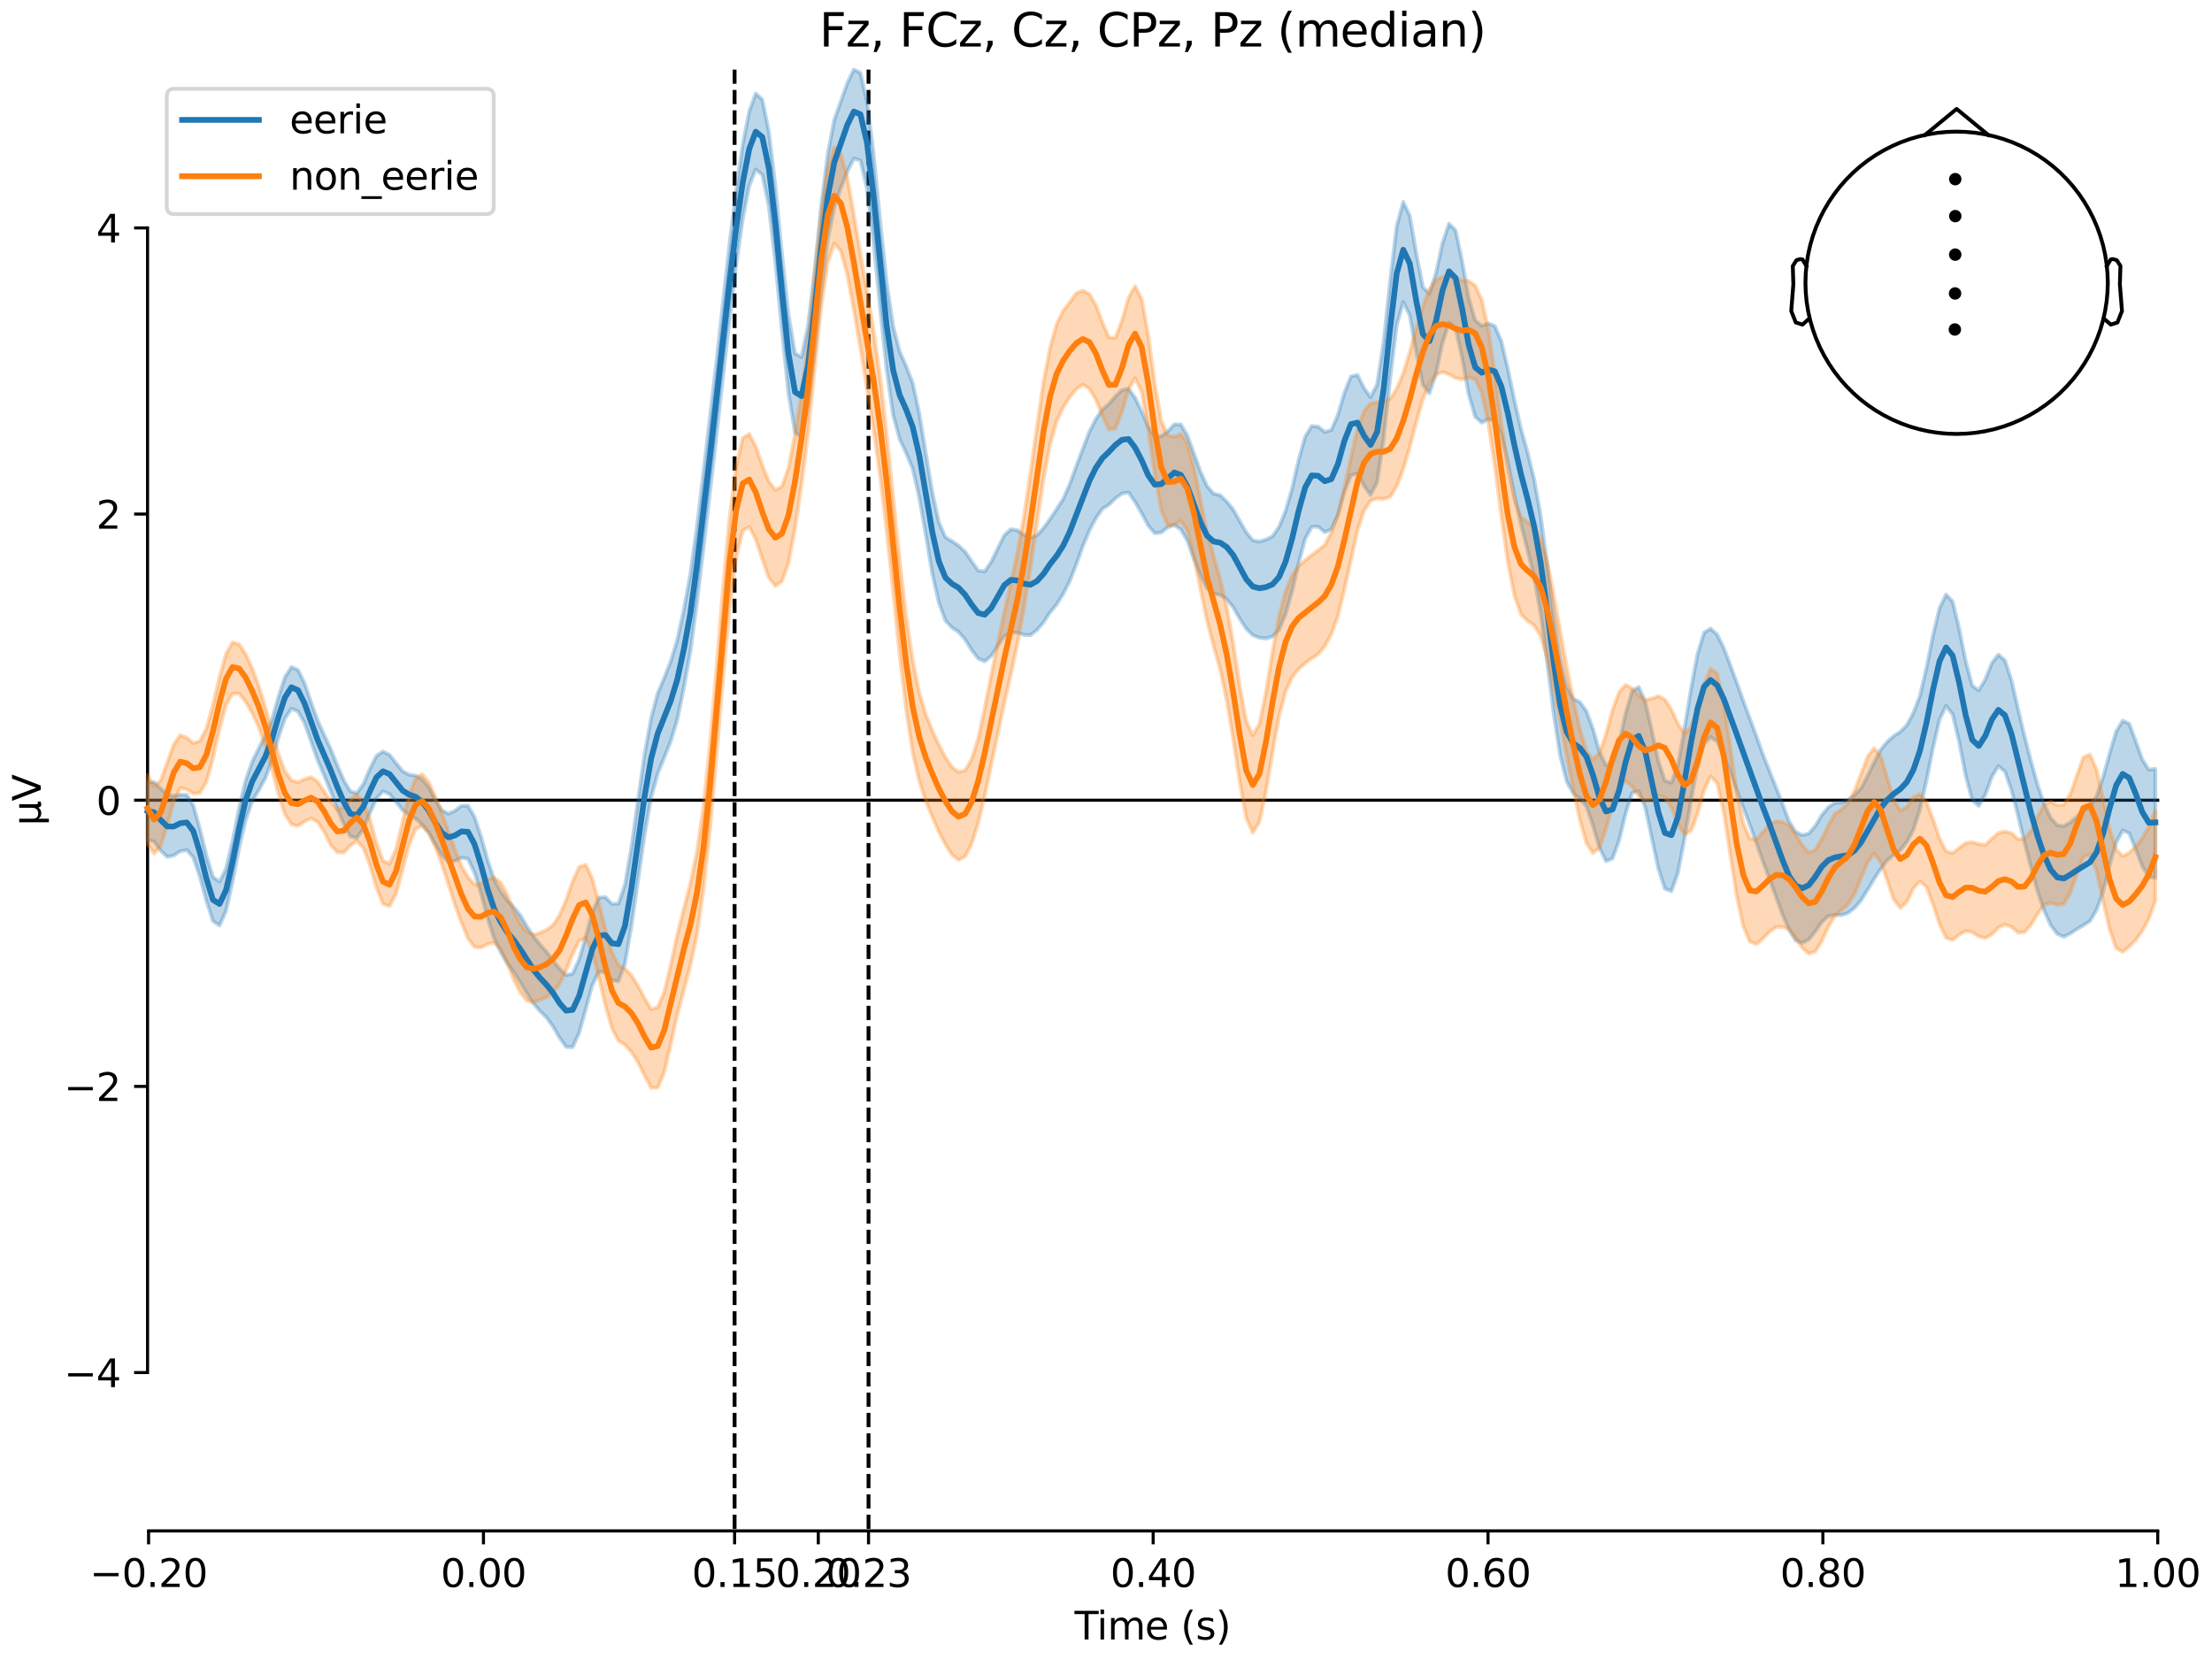 <?xml version="1.0" encoding="utf-8" standalone="no"?>
<!DOCTYPE svg PUBLIC "-//W3C//DTD SVG 1.1//EN"
  "http://www.w3.org/Graphics/SVG/1.1/DTD/svg11.dtd">
<svg xmlns:xlink="http://www.w3.org/1999/xlink" width="576pt" height="432pt" viewBox="0 0 576 432" xmlns="http://www.w3.org/2000/svg" version="1.1">
 <defs>
  <style type="text/css">*{stroke-linejoin: round; stroke-linecap: butt}</style>
 </defs>
 <g id="figure_1">
  <g id="patch_1">
   <path d="M 0 432 
L 576 432 
L 576 0 
L 0 0 
z
" style="fill: #ffffff"/>
  </g>
  <g id="axes_1">
   <g id="patch_2">
    <path d="M 38.421 398.644 
L 561.867 398.644 
L 561.867 18.118 
L 38.421 18.118 
L 38.421 398.644 
z
" style="fill: none; opacity: 0"/>
   </g>
   <g id="patch_3">
    <path d="M 38.421 357.411 
L 38.421 59.351 
" style="fill: none; stroke: #000000; stroke-width: 0.8; stroke-linejoin: miter; stroke-linecap: square"/>
   </g>
   <g id="LineCollection_1">
    <path d="M 191.285 18.118 
L 191.285 398.644 
" clip-path="url(#p52563bb53c)" style="fill: none; stroke-dasharray: 3.7,1.6; stroke-dashoffset: 0; stroke: #000000"/>
    <path d="M 226.164 18.118 
L 226.164 398.644 
" clip-path="url(#p52563bb53c)" style="fill: none; stroke-dasharray: 3.7,1.6; stroke-dashoffset: 0; stroke: #000000"/>
   </g>
   <g id="matplotlib.axis_1">
    <g id="xtick_1">
     <g id="line2d_1">
      <defs>
       <path id="m3435da798c" d="M 0 0 
L 0 3.5 
" style="stroke: #000000; stroke-width: 0.8"/>
      </defs>
      <g>
       <use xlink:href="#m3435da798c" x="38.693" y="398.644" style="stroke: #000000; stroke-width: 0.8"/>
      </g>
     </g>
     <g id="text_1">
      <!-- −0.20 -->
      <g transform="translate(23.37 413.242) scale(0.1 -0.1)">
       <defs>
        <path id="DejaVuSans-2212" d="M 678 2272 
L 4684 2272 
L 4684 1741 
L 678 1741 
L 678 2272 
z
" transform="scale(0.016)"/>
        <path id="DejaVuSans-30" d="M 2034 4250 
Q 1547 4250 1301 3770 
Q 1056 3291 1056 2328 
Q 1056 1369 1301 889 
Q 1547 409 2034 409 
Q 2525 409 2770 889 
Q 3016 1369 3016 2328 
Q 3016 3291 2770 3770 
Q 2525 4250 2034 4250 
z
M 2034 4750 
Q 2819 4750 3233 4129 
Q 3647 3509 3647 2328 
Q 3647 1150 3233 529 
Q 2819 -91 2034 -91 
Q 1250 -91 836 529 
Q 422 1150 422 2328 
Q 422 3509 836 4129 
Q 1250 4750 2034 4750 
z
" transform="scale(0.016)"/>
        <path id="DejaVuSans-2e" d="M 684 794 
L 1344 794 
L 1344 0 
L 684 0 
L 684 794 
z
" transform="scale(0.016)"/>
        <path id="DejaVuSans-32" d="M 1228 531 
L 3431 531 
L 3431 0 
L 469 0 
L 469 531 
Q 828 903 1448 1529 
Q 2069 2156 2228 2338 
Q 2531 2678 2651 2914 
Q 2772 3150 2772 3378 
Q 2772 3750 2511 3984 
Q 2250 4219 1831 4219 
Q 1534 4219 1204 4116 
Q 875 4013 500 3803 
L 500 4441 
Q 881 4594 1212 4672 
Q 1544 4750 1819 4750 
Q 2544 4750 2975 4387 
Q 3406 4025 3406 3419 
Q 3406 3131 3298 2873 
Q 3191 2616 2906 2266 
Q 2828 2175 2409 1742 
Q 1991 1309 1228 531 
z
" transform="scale(0.016)"/>
       </defs>
       <use xlink:href="#DejaVuSans-2212"/>
       <use xlink:href="#DejaVuSans-30" transform="translate(83.789 0)"/>
       <use xlink:href="#DejaVuSans-2e" transform="translate(147.412 0)"/>
       <use xlink:href="#DejaVuSans-32" transform="translate(179.199 0)"/>
       <use xlink:href="#DejaVuSans-30" transform="translate(242.822 0)"/>
      </g>
     </g>
    </g>
    <g id="xtick_2">
     <g id="line2d_2">
      <g>
       <use xlink:href="#m3435da798c" x="125.889" y="398.644" style="stroke: #000000; stroke-width: 0.8"/>
      </g>
     </g>
     <g id="text_2">
      <!-- 0.00 -->
      <g transform="translate(114.756 413.242) scale(0.1 -0.1)">
       <use xlink:href="#DejaVuSans-30"/>
       <use xlink:href="#DejaVuSans-2e" transform="translate(63.623 0)"/>
       <use xlink:href="#DejaVuSans-30" transform="translate(95.41 0)"/>
       <use xlink:href="#DejaVuSans-30" transform="translate(159.033 0)"/>
      </g>
     </g>
    </g>
    <g id="xtick_3">
     <g id="line2d_3">
      <g>
       <use xlink:href="#m3435da798c" x="191.285" y="398.644" style="stroke: #000000; stroke-width: 0.8"/>
      </g>
     </g>
     <g id="text_3">
      <!-- 0.15 -->
      <g transform="translate(180.153 413.242) scale(0.1 -0.1)">
       <defs>
        <path id="DejaVuSans-31" d="M 794 531 
L 1825 531 
L 1825 4091 
L 703 3866 
L 703 4441 
L 1819 4666 
L 2450 4666 
L 2450 531 
L 3481 531 
L 3481 0 
L 794 0 
L 794 531 
z
" transform="scale(0.016)"/>
        <path id="DejaVuSans-35" d="M 691 4666 
L 3169 4666 
L 3169 4134 
L 1269 4134 
L 1269 2991 
Q 1406 3038 1543 3061 
Q 1681 3084 1819 3084 
Q 2600 3084 3056 2656 
Q 3513 2228 3513 1497 
Q 3513 744 3044 326 
Q 2575 -91 1722 -91 
Q 1428 -91 1123 -41 
Q 819 9 494 109 
L 494 744 
Q 775 591 1075 516 
Q 1375 441 1709 441 
Q 2250 441 2565 725 
Q 2881 1009 2881 1497 
Q 2881 1984 2565 2268 
Q 2250 2553 1709 2553 
Q 1456 2553 1204 2497 
Q 953 2441 691 2322 
L 691 4666 
z
" transform="scale(0.016)"/>
       </defs>
       <use xlink:href="#DejaVuSans-30"/>
       <use xlink:href="#DejaVuSans-2e" transform="translate(63.623 0)"/>
       <use xlink:href="#DejaVuSans-31" transform="translate(95.41 0)"/>
       <use xlink:href="#DejaVuSans-35" transform="translate(159.033 0)"/>
      </g>
     </g>
    </g>
    <g id="xtick_4">
     <g id="line2d_4">
      <g>
       <use xlink:href="#m3435da798c" x="213.084" y="398.644" style="stroke: #000000; stroke-width: 0.8"/>
      </g>
     </g>
     <g id="text_4">
      <!-- 0.20 -->
      <g transform="translate(201.952 413.242) scale(0.1 -0.1)">
       <use xlink:href="#DejaVuSans-30"/>
       <use xlink:href="#DejaVuSans-2e" transform="translate(63.623 0)"/>
       <use xlink:href="#DejaVuSans-32" transform="translate(95.41 0)"/>
       <use xlink:href="#DejaVuSans-30" transform="translate(159.033 0)"/>
      </g>
     </g>
    </g>
    <g id="xtick_5">
     <g id="line2d_5">
      <g>
       <use xlink:href="#m3435da798c" x="226.164" y="398.644" style="stroke: #000000; stroke-width: 0.8"/>
      </g>
     </g>
     <g id="text_5">
      <!-- 0.23 -->
      <g transform="translate(215.031 413.242) scale(0.1 -0.1)">
       <defs>
        <path id="DejaVuSans-33" d="M 2597 2516 
Q 3050 2419 3304 2112 
Q 3559 1806 3559 1356 
Q 3559 666 3084 287 
Q 2609 -91 1734 -91 
Q 1441 -91 1130 -33 
Q 819 25 488 141 
L 488 750 
Q 750 597 1062 519 
Q 1375 441 1716 441 
Q 2309 441 2620 675 
Q 2931 909 2931 1356 
Q 2931 1769 2642 2001 
Q 2353 2234 1838 2234 
L 1294 2234 
L 1294 2753 
L 1863 2753 
Q 2328 2753 2575 2939 
Q 2822 3125 2822 3475 
Q 2822 3834 2567 4026 
Q 2313 4219 1838 4219 
Q 1578 4219 1281 4162 
Q 984 4106 628 3988 
L 628 4550 
Q 988 4650 1302 4700 
Q 1616 4750 1894 4750 
Q 2613 4750 3031 4423 
Q 3450 4097 3450 3541 
Q 3450 3153 3228 2886 
Q 3006 2619 2597 2516 
z
" transform="scale(0.016)"/>
       </defs>
       <use xlink:href="#DejaVuSans-30"/>
       <use xlink:href="#DejaVuSans-2e" transform="translate(63.623 0)"/>
       <use xlink:href="#DejaVuSans-32" transform="translate(95.41 0)"/>
       <use xlink:href="#DejaVuSans-33" transform="translate(159.033 0)"/>
      </g>
     </g>
    </g>
    <g id="xtick_6">
     <g id="line2d_6">
      <g>
       <use xlink:href="#m3435da798c" x="300.28" y="398.644" style="stroke: #000000; stroke-width: 0.8"/>
      </g>
     </g>
     <g id="text_6">
      <!-- 0.40 -->
      <g transform="translate(289.147 413.242) scale(0.1 -0.1)">
       <defs>
        <path id="DejaVuSans-34" d="M 2419 4116 
L 825 1625 
L 2419 1625 
L 2419 4116 
z
M 2253 4666 
L 3047 4666 
L 3047 1625 
L 3713 1625 
L 3713 1100 
L 3047 1100 
L 3047 0 
L 2419 0 
L 2419 1100 
L 313 1100 
L 313 1709 
L 2253 4666 
z
" transform="scale(0.016)"/>
       </defs>
       <use xlink:href="#DejaVuSans-30"/>
       <use xlink:href="#DejaVuSans-2e" transform="translate(63.623 0)"/>
       <use xlink:href="#DejaVuSans-34" transform="translate(95.41 0)"/>
       <use xlink:href="#DejaVuSans-30" transform="translate(159.033 0)"/>
      </g>
     </g>
    </g>
    <g id="xtick_7">
     <g id="line2d_7">
      <g>
       <use xlink:href="#m3435da798c" x="387.476" y="398.644" style="stroke: #000000; stroke-width: 0.8"/>
      </g>
     </g>
     <g id="text_7">
      <!-- 0.60 -->
      <g transform="translate(376.343 413.242) scale(0.1 -0.1)">
       <defs>
        <path id="DejaVuSans-36" d="M 2113 2584 
Q 1688 2584 1439 2293 
Q 1191 2003 1191 1497 
Q 1191 994 1439 701 
Q 1688 409 2113 409 
Q 2538 409 2786 701 
Q 3034 994 3034 1497 
Q 3034 2003 2786 2293 
Q 2538 2584 2113 2584 
z
M 3366 4563 
L 3366 3988 
Q 3128 4100 2886 4159 
Q 2644 4219 2406 4219 
Q 1781 4219 1451 3797 
Q 1122 3375 1075 2522 
Q 1259 2794 1537 2939 
Q 1816 3084 2150 3084 
Q 2853 3084 3261 2657 
Q 3669 2231 3669 1497 
Q 3669 778 3244 343 
Q 2819 -91 2113 -91 
Q 1303 -91 875 529 
Q 447 1150 447 2328 
Q 447 3434 972 4092 
Q 1497 4750 2381 4750 
Q 2619 4750 2861 4703 
Q 3103 4656 3366 4563 
z
" transform="scale(0.016)"/>
       </defs>
       <use xlink:href="#DejaVuSans-30"/>
       <use xlink:href="#DejaVuSans-2e" transform="translate(63.623 0)"/>
       <use xlink:href="#DejaVuSans-36" transform="translate(95.41 0)"/>
       <use xlink:href="#DejaVuSans-30" transform="translate(159.033 0)"/>
      </g>
     </g>
    </g>
    <g id="xtick_8">
     <g id="line2d_8">
      <g>
       <use xlink:href="#m3435da798c" x="474.671" y="398.644" style="stroke: #000000; stroke-width: 0.8"/>
      </g>
     </g>
     <g id="text_8">
      <!-- 0.80 -->
      <g transform="translate(463.538 413.242) scale(0.1 -0.1)">
       <defs>
        <path id="DejaVuSans-38" d="M 2034 2216 
Q 1584 2216 1326 1975 
Q 1069 1734 1069 1313 
Q 1069 891 1326 650 
Q 1584 409 2034 409 
Q 2484 409 2743 651 
Q 3003 894 3003 1313 
Q 3003 1734 2745 1975 
Q 2488 2216 2034 2216 
z
M 1403 2484 
Q 997 2584 770 2862 
Q 544 3141 544 3541 
Q 544 4100 942 4425 
Q 1341 4750 2034 4750 
Q 2731 4750 3128 4425 
Q 3525 4100 3525 3541 
Q 3525 3141 3298 2862 
Q 3072 2584 2669 2484 
Q 3125 2378 3379 2068 
Q 3634 1759 3634 1313 
Q 3634 634 3220 271 
Q 2806 -91 2034 -91 
Q 1263 -91 848 271 
Q 434 634 434 1313 
Q 434 1759 690 2068 
Q 947 2378 1403 2484 
z
M 1172 3481 
Q 1172 3119 1398 2916 
Q 1625 2713 2034 2713 
Q 2441 2713 2670 2916 
Q 2900 3119 2900 3481 
Q 2900 3844 2670 4047 
Q 2441 4250 2034 4250 
Q 1625 4250 1398 4047 
Q 1172 3844 1172 3481 
z
" transform="scale(0.016)"/>
       </defs>
       <use xlink:href="#DejaVuSans-30"/>
       <use xlink:href="#DejaVuSans-2e" transform="translate(63.623 0)"/>
       <use xlink:href="#DejaVuSans-38" transform="translate(95.41 0)"/>
       <use xlink:href="#DejaVuSans-30" transform="translate(159.033 0)"/>
      </g>
     </g>
    </g>
    <g id="xtick_9">
     <g id="line2d_9">
      <g>
       <use xlink:href="#m3435da798c" x="561.867" y="398.644" style="stroke: #000000; stroke-width: 0.8"/>
      </g>
     </g>
     <g id="text_9">
      <!-- 1.00 -->
      <g transform="translate(550.734 413.242) scale(0.1 -0.1)">
       <use xlink:href="#DejaVuSans-31"/>
       <use xlink:href="#DejaVuSans-2e" transform="translate(63.623 0)"/>
       <use xlink:href="#DejaVuSans-30" transform="translate(95.41 0)"/>
       <use xlink:href="#DejaVuSans-30" transform="translate(159.033 0)"/>
      </g>
     </g>
    </g>
    <g id="text_10">
     <!-- Time (s) -->
     <g transform="translate(279.815 426.92) scale(0.1 -0.1)">
      <defs>
       <path id="DejaVuSans-54" d="M -19 4666 
L 3928 4666 
L 3928 4134 
L 2272 4134 
L 2272 0 
L 1638 0 
L 1638 4134 
L -19 4134 
L -19 4666 
z
" transform="scale(0.016)"/>
       <path id="DejaVuSans-69" d="M 603 3500 
L 1178 3500 
L 1178 0 
L 603 0 
L 603 3500 
z
M 603 4863 
L 1178 4863 
L 1178 4134 
L 603 4134 
L 603 4863 
z
" transform="scale(0.016)"/>
       <path id="DejaVuSans-6d" d="M 3328 2828 
Q 3544 3216 3844 3400 
Q 4144 3584 4550 3584 
Q 5097 3584 5394 3201 
Q 5691 2819 5691 2113 
L 5691 0 
L 5113 0 
L 5113 2094 
Q 5113 2597 4934 2840 
Q 4756 3084 4391 3084 
Q 3944 3084 3684 2787 
Q 3425 2491 3425 1978 
L 3425 0 
L 2847 0 
L 2847 2094 
Q 2847 2600 2669 2842 
Q 2491 3084 2119 3084 
Q 1678 3084 1418 2786 
Q 1159 2488 1159 1978 
L 1159 0 
L 581 0 
L 581 3500 
L 1159 3500 
L 1159 2956 
Q 1356 3278 1631 3431 
Q 1906 3584 2284 3584 
Q 2666 3584 2933 3390 
Q 3200 3197 3328 2828 
z
" transform="scale(0.016)"/>
       <path id="DejaVuSans-65" d="M 3597 1894 
L 3597 1613 
L 953 1613 
Q 991 1019 1311 708 
Q 1631 397 2203 397 
Q 2534 397 2845 478 
Q 3156 559 3463 722 
L 3463 178 
Q 3153 47 2828 -22 
Q 2503 -91 2169 -91 
Q 1331 -91 842 396 
Q 353 884 353 1716 
Q 353 2575 817 3079 
Q 1281 3584 2069 3584 
Q 2775 3584 3186 3129 
Q 3597 2675 3597 1894 
z
M 3022 2063 
Q 3016 2534 2758 2815 
Q 2500 3097 2075 3097 
Q 1594 3097 1305 2825 
Q 1016 2553 972 2059 
L 3022 2063 
z
" transform="scale(0.016)"/>
       <path id="DejaVuSans-20" transform="scale(0.016)"/>
       <path id="DejaVuSans-28" d="M 1984 4856 
Q 1566 4138 1362 3434 
Q 1159 2731 1159 2009 
Q 1159 1288 1364 580 
Q 1569 -128 1984 -844 
L 1484 -844 
Q 1016 -109 783 600 
Q 550 1309 550 2009 
Q 550 2706 781 3412 
Q 1013 4119 1484 4856 
L 1984 4856 
z
" transform="scale(0.016)"/>
       <path id="DejaVuSans-73" d="M 2834 3397 
L 2834 2853 
Q 2591 2978 2328 3040 
Q 2066 3103 1784 3103 
Q 1356 3103 1142 2972 
Q 928 2841 928 2578 
Q 928 2378 1081 2264 
Q 1234 2150 1697 2047 
L 1894 2003 
Q 2506 1872 2764 1633 
Q 3022 1394 3022 966 
Q 3022 478 2636 193 
Q 2250 -91 1575 -91 
Q 1294 -91 989 -36 
Q 684 19 347 128 
L 347 722 
Q 666 556 975 473 
Q 1284 391 1588 391 
Q 1994 391 2212 530 
Q 2431 669 2431 922 
Q 2431 1156 2273 1281 
Q 2116 1406 1581 1522 
L 1381 1569 
Q 847 1681 609 1914 
Q 372 2147 372 2553 
Q 372 3047 722 3315 
Q 1072 3584 1716 3584 
Q 2034 3584 2315 3537 
Q 2597 3491 2834 3397 
z
" transform="scale(0.016)"/>
       <path id="DejaVuSans-29" d="M 513 4856 
L 1013 4856 
Q 1481 4119 1714 3412 
Q 1947 2706 1947 2009 
Q 1947 1309 1714 600 
Q 1481 -109 1013 -844 
L 513 -844 
Q 928 -128 1133 580 
Q 1338 1288 1338 2009 
Q 1338 2731 1133 3434 
Q 928 4138 513 4856 
z
" transform="scale(0.016)"/>
      </defs>
      <use xlink:href="#DejaVuSans-54"/>
      <use xlink:href="#DejaVuSans-69" transform="translate(57.959 0)"/>
      <use xlink:href="#DejaVuSans-6d" transform="translate(85.742 0)"/>
      <use xlink:href="#DejaVuSans-65" transform="translate(183.154 0)"/>
      <use xlink:href="#DejaVuSans-20" transform="translate(244.678 0)"/>
      <use xlink:href="#DejaVuSans-28" transform="translate(276.465 0)"/>
      <use xlink:href="#DejaVuSans-73" transform="translate(315.479 0)"/>
      <use xlink:href="#DejaVuSans-29" transform="translate(367.578 0)"/>
     </g>
    </g>
   </g>
   <g id="matplotlib.axis_2">
    <g id="ytick_1">
     <g id="line2d_10">
      <defs>
       <path id="m3c663ccc99" d="M 0 0 
L -3.5 0 
" style="stroke: #000000; stroke-width: 0.8"/>
      </defs>
      <g>
       <use xlink:href="#m3c663ccc99" x="38.421" y="357.411" style="stroke: #000000; stroke-width: 0.8"/>
      </g>
     </g>
     <g id="text_11">
      <!-- −4 -->
      <g transform="translate(16.678 361.21) scale(0.1 -0.1)">
       <use xlink:href="#DejaVuSans-2212"/>
       <use xlink:href="#DejaVuSans-34" transform="translate(83.789 0)"/>
      </g>
     </g>
    </g>
    <g id="ytick_2">
     <g id="line2d_11">
      <g>
       <use xlink:href="#m3c663ccc99" x="38.421" y="282.896" style="stroke: #000000; stroke-width: 0.8"/>
      </g>
     </g>
     <g id="text_12">
      <!-- −2 -->
      <g transform="translate(16.678 286.695) scale(0.1 -0.1)">
       <use xlink:href="#DejaVuSans-2212"/>
       <use xlink:href="#DejaVuSans-32" transform="translate(83.789 0)"/>
      </g>
     </g>
    </g>
    <g id="ytick_3">
     <g id="line2d_12">
      <g>
       <use xlink:href="#m3c663ccc99" x="38.421" y="208.381" style="stroke: #000000; stroke-width: 0.8"/>
      </g>
     </g>
     <g id="text_13">
      <!-- 0 -->
      <g transform="translate(25.058 212.18) scale(0.1 -0.1)">
       <use xlink:href="#DejaVuSans-30"/>
      </g>
     </g>
    </g>
    <g id="ytick_4">
     <g id="line2d_13">
      <g>
       <use xlink:href="#m3c663ccc99" x="38.421" y="133.866" style="stroke: #000000; stroke-width: 0.8"/>
      </g>
     </g>
     <g id="text_14">
      <!-- 2 -->
      <g transform="translate(25.058 137.665) scale(0.1 -0.1)">
       <use xlink:href="#DejaVuSans-32"/>
      </g>
     </g>
    </g>
    <g id="ytick_5">
     <g id="line2d_14">
      <g>
       <use xlink:href="#m3c663ccc99" x="38.421" y="59.351" style="stroke: #000000; stroke-width: 0.8"/>
      </g>
     </g>
     <g id="text_15">
      <!-- 4 -->
      <g transform="translate(25.058 63.15) scale(0.1 -0.1)">
       <use xlink:href="#DejaVuSans-34"/>
      </g>
     </g>
    </g>
    <g id="text_16">
     <!-- µV -->
     <g transform="translate(10.599 214.982) rotate(-90) scale(0.1 -0.1)">
      <defs>
       <path id="DejaVuSans-b5" d="M 544 -1331 
L 544 3500 
L 1119 3500 
L 1119 1325 
Q 1119 872 1334 640 
Q 1550 409 1972 409 
Q 2434 409 2667 671 
Q 2900 934 2900 1459 
L 2900 3500 
L 3475 3500 
L 3475 806 
Q 3475 619 3529 530 
Q 3584 441 3700 441 
Q 3728 441 3778 458 
Q 3828 475 3916 513 
L 3916 50 
Q 3788 -22 3673 -56 
Q 3559 -91 3450 -91 
Q 3234 -91 3106 31 
Q 2978 153 2931 403 
Q 2775 156 2548 32 
Q 2322 -91 2016 -91 
Q 1697 -91 1473 31 
Q 1250 153 1119 397 
L 1119 -1331 
L 544 -1331 
z
" transform="scale(0.016)"/>
       <path id="DejaVuSans-56" d="M 1831 0 
L 50 4666 
L 709 4666 
L 2188 738 
L 3669 4666 
L 4325 4666 
L 2547 0 
L 1831 0 
z
" transform="scale(0.016)"/>
      </defs>
      <use xlink:href="#DejaVuSans-b5"/>
      <use xlink:href="#DejaVuSans-56" transform="translate(63.623 0)"/>
     </g>
    </g>
   </g>
   <g id="patch_4">
    <path d="M 38.693 398.644 
L 561.867 398.644 
" style="fill: none; stroke: #000000; stroke-width: 0.8; stroke-linejoin: miter; stroke-linecap: square"/>
   </g>
   <g id="patch_5">
    <path d="M 38.421 208.381 
L 561.867 208.381 
" style="fill: none; stroke: #000000; stroke-width: 0.8; stroke-linejoin: miter; stroke-linecap: square"/>
   </g>
   <g id="text_17">
    <!-- Fz, FCz, Cz, CPz, Pz (median) -->
    <g transform="translate(213.357 12.118) scale(0.12 -0.12)">
     <defs>
      <path id="DejaVuSans-46" d="M 628 4666 
L 3309 4666 
L 3309 4134 
L 1259 4134 
L 1259 2759 
L 3109 2759 
L 3109 2228 
L 1259 2228 
L 1259 0 
L 628 0 
L 628 4666 
z
" transform="scale(0.016)"/>
      <path id="DejaVuSans-7a" d="M 353 3500 
L 3084 3500 
L 3084 2975 
L 922 459 
L 3084 459 
L 3084 0 
L 275 0 
L 275 525 
L 2438 3041 
L 353 3041 
L 353 3500 
z
" transform="scale(0.016)"/>
      <path id="DejaVuSans-2c" d="M 750 794 
L 1409 794 
L 1409 256 
L 897 -744 
L 494 -744 
L 750 256 
L 750 794 
z
" transform="scale(0.016)"/>
      <path id="DejaVuSans-43" d="M 4122 4306 
L 4122 3641 
Q 3803 3938 3442 4084 
Q 3081 4231 2675 4231 
Q 1875 4231 1450 3742 
Q 1025 3253 1025 2328 
Q 1025 1406 1450 917 
Q 1875 428 2675 428 
Q 3081 428 3442 575 
Q 3803 722 4122 1019 
L 4122 359 
Q 3791 134 3420 21 
Q 3050 -91 2638 -91 
Q 1578 -91 968 557 
Q 359 1206 359 2328 
Q 359 3453 968 4101 
Q 1578 4750 2638 4750 
Q 3056 4750 3426 4639 
Q 3797 4528 4122 4306 
z
" transform="scale(0.016)"/>
      <path id="DejaVuSans-50" d="M 1259 4147 
L 1259 2394 
L 2053 2394 
Q 2494 2394 2734 2622 
Q 2975 2850 2975 3272 
Q 2975 3691 2734 3919 
Q 2494 4147 2053 4147 
L 1259 4147 
z
M 628 4666 
L 2053 4666 
Q 2838 4666 3239 4311 
Q 3641 3956 3641 3272 
Q 3641 2581 3239 2228 
Q 2838 1875 2053 1875 
L 1259 1875 
L 1259 0 
L 628 0 
L 628 4666 
z
" transform="scale(0.016)"/>
      <path id="DejaVuSans-64" d="M 2906 2969 
L 2906 4863 
L 3481 4863 
L 3481 0 
L 2906 0 
L 2906 525 
Q 2725 213 2448 61 
Q 2172 -91 1784 -91 
Q 1150 -91 751 415 
Q 353 922 353 1747 
Q 353 2572 751 3078 
Q 1150 3584 1784 3584 
Q 2172 3584 2448 3432 
Q 2725 3281 2906 2969 
z
M 947 1747 
Q 947 1113 1208 752 
Q 1469 391 1925 391 
Q 2381 391 2643 752 
Q 2906 1113 2906 1747 
Q 2906 2381 2643 2742 
Q 2381 3103 1925 3103 
Q 1469 3103 1208 2742 
Q 947 2381 947 1747 
z
" transform="scale(0.016)"/>
      <path id="DejaVuSans-61" d="M 2194 1759 
Q 1497 1759 1228 1600 
Q 959 1441 959 1056 
Q 959 750 1161 570 
Q 1363 391 1709 391 
Q 2188 391 2477 730 
Q 2766 1069 2766 1631 
L 2766 1759 
L 2194 1759 
z
M 3341 1997 
L 3341 0 
L 2766 0 
L 2766 531 
Q 2569 213 2275 61 
Q 1981 -91 1556 -91 
Q 1019 -91 701 211 
Q 384 513 384 1019 
Q 384 1609 779 1909 
Q 1175 2209 1959 2209 
L 2766 2209 
L 2766 2266 
Q 2766 2663 2505 2880 
Q 2244 3097 1772 3097 
Q 1472 3097 1187 3025 
Q 903 2953 641 2809 
L 641 3341 
Q 956 3463 1253 3523 
Q 1550 3584 1831 3584 
Q 2591 3584 2966 3190 
Q 3341 2797 3341 1997 
z
" transform="scale(0.016)"/>
      <path id="DejaVuSans-6e" d="M 3513 2113 
L 3513 0 
L 2938 0 
L 2938 2094 
Q 2938 2591 2744 2837 
Q 2550 3084 2163 3084 
Q 1697 3084 1428 2787 
Q 1159 2491 1159 1978 
L 1159 0 
L 581 0 
L 581 3500 
L 1159 3500 
L 1159 2956 
Q 1366 3272 1645 3428 
Q 1925 3584 2291 3584 
Q 2894 3584 3203 3211 
Q 3513 2838 3513 2113 
z
" transform="scale(0.016)"/>
     </defs>
     <use xlink:href="#DejaVuSans-46"/>
     <use xlink:href="#DejaVuSans-7a" transform="translate(57.52 0)"/>
     <use xlink:href="#DejaVuSans-2c" transform="translate(110.01 0)"/>
     <use xlink:href="#DejaVuSans-20" transform="translate(141.797 0)"/>
     <use xlink:href="#DejaVuSans-46" transform="translate(173.584 0)"/>
     <use xlink:href="#DejaVuSans-43" transform="translate(231.104 0)"/>
     <use xlink:href="#DejaVuSans-7a" transform="translate(300.928 0)"/>
     <use xlink:href="#DejaVuSans-2c" transform="translate(353.418 0)"/>
     <use xlink:href="#DejaVuSans-20" transform="translate(385.205 0)"/>
     <use xlink:href="#DejaVuSans-43" transform="translate(416.992 0)"/>
     <use xlink:href="#DejaVuSans-7a" transform="translate(486.816 0)"/>
     <use xlink:href="#DejaVuSans-2c" transform="translate(539.307 0)"/>
     <use xlink:href="#DejaVuSans-20" transform="translate(571.094 0)"/>
     <use xlink:href="#DejaVuSans-43" transform="translate(602.881 0)"/>
     <use xlink:href="#DejaVuSans-50" transform="translate(672.705 0)"/>
     <use xlink:href="#DejaVuSans-7a" transform="translate(733.008 0)"/>
     <use xlink:href="#DejaVuSans-2c" transform="translate(785.498 0)"/>
     <use xlink:href="#DejaVuSans-20" transform="translate(817.285 0)"/>
     <use xlink:href="#DejaVuSans-50" transform="translate(849.072 0)"/>
     <use xlink:href="#DejaVuSans-7a" transform="translate(909.375 0)"/>
     <use xlink:href="#DejaVuSans-20" transform="translate(961.865 0)"/>
     <use xlink:href="#DejaVuSans-28" transform="translate(993.652 0)"/>
     <use xlink:href="#DejaVuSans-6d" transform="translate(1032.666 0)"/>
     <use xlink:href="#DejaVuSans-65" transform="translate(1130.078 0)"/>
     <use xlink:href="#DejaVuSans-64" transform="translate(1191.602 0)"/>
     <use xlink:href="#DejaVuSans-69" transform="translate(1255.078 0)"/>
     <use xlink:href="#DejaVuSans-61" transform="translate(1282.861 0)"/>
     <use xlink:href="#DejaVuSans-6e" transform="translate(1344.141 0)"/>
     <use xlink:href="#DejaVuSans-29" transform="translate(1407.52 0)"/>
    </g>
   </g>
   <g id="legend_1">
    <g id="patch_6">
     <path d="M 45.421 55.753 
L 126.563 55.753 
Q 128.563 55.753 128.563 53.753 
L 128.563 25.118 
Q 128.563 23.118 126.563 23.118 
L 45.421 23.118 
Q 43.421 23.118 43.421 25.118 
L 43.421 53.753 
Q 43.421 55.753 45.421 55.753 
z
" style="fill: #ffffff; opacity: 0.8; stroke: #cccccc; stroke-linejoin: miter"/>
    </g>
    <g id="line2d_15">
     <path d="M 47.421 31.217 
L 57.421 31.217 
L 67.421 31.217 
" style="fill: none; stroke: #1f77b4; stroke-width: 1.5; stroke-linecap: square"/>
    </g>
    <g id="text_18">
     <!-- eerie -->
     <g transform="translate(75.421 34.717) scale(0.1 -0.1)">
      <defs>
       <path id="DejaVuSans-72" d="M 2631 2963 
Q 2534 3019 2420 3045 
Q 2306 3072 2169 3072 
Q 1681 3072 1420 2755 
Q 1159 2438 1159 1844 
L 1159 0 
L 581 0 
L 581 3500 
L 1159 3500 
L 1159 2956 
Q 1341 3275 1631 3429 
Q 1922 3584 2338 3584 
Q 2397 3584 2469 3576 
Q 2541 3569 2628 3553 
L 2631 2963 
z
" transform="scale(0.016)"/>
      </defs>
      <use xlink:href="#DejaVuSans-65"/>
      <use xlink:href="#DejaVuSans-65" transform="translate(61.523 0)"/>
      <use xlink:href="#DejaVuSans-72" transform="translate(123.047 0)"/>
      <use xlink:href="#DejaVuSans-69" transform="translate(164.16 0)"/>
      <use xlink:href="#DejaVuSans-65" transform="translate(191.943 0)"/>
     </g>
    </g>
    <g id="line2d_16">
     <path d="M 47.421 45.895 
L 57.421 45.895 
L 67.421 45.895 
" style="fill: none; stroke: #ff7f0e; stroke-width: 1.5; stroke-linecap: square"/>
    </g>
    <g id="text_19">
     <!-- non_eerie -->
     <g transform="translate(75.421 49.395) scale(0.1 -0.1)">
      <defs>
       <path id="DejaVuSans-6f" d="M 1959 3097 
Q 1497 3097 1228 2736 
Q 959 2375 959 1747 
Q 959 1119 1226 758 
Q 1494 397 1959 397 
Q 2419 397 2687 759 
Q 2956 1122 2956 1747 
Q 2956 2369 2687 2733 
Q 2419 3097 1959 3097 
z
M 1959 3584 
Q 2709 3584 3137 3096 
Q 3566 2609 3566 1747 
Q 3566 888 3137 398 
Q 2709 -91 1959 -91 
Q 1206 -91 779 398 
Q 353 888 353 1747 
Q 353 2609 779 3096 
Q 1206 3584 1959 3584 
z
" transform="scale(0.016)"/>
       <path id="DejaVuSans-5f" d="M 3263 -1063 
L 3263 -1509 
L -63 -1509 
L -63 -1063 
L 3263 -1063 
z
" transform="scale(0.016)"/>
      </defs>
      <use xlink:href="#DejaVuSans-6e"/>
      <use xlink:href="#DejaVuSans-6f" transform="translate(63.379 0)"/>
      <use xlink:href="#DejaVuSans-6e" transform="translate(124.561 0)"/>
      <use xlink:href="#DejaVuSans-5f" transform="translate(187.939 0)"/>
      <use xlink:href="#DejaVuSans-65" transform="translate(237.939 0)"/>
      <use xlink:href="#DejaVuSans-65" transform="translate(299.463 0)"/>
      <use xlink:href="#DejaVuSans-72" transform="translate(360.986 0)"/>
      <use xlink:href="#DejaVuSans-69" transform="translate(402.1 0)"/>
      <use xlink:href="#DejaVuSans-65" transform="translate(429.883 0)"/>
     </g>
    </g>
   </g>
   <g id="FillBetweenPolyCollection_1">
    <defs>
     <path id="m89b83879ba" d="M 38.421 -228.327 
L 38.421 -213.206 
L 40.124 -212.858 
L 41.827 -210.504 
L 43.53 -208.874 
L 45.233 -209.215 
L 46.936 -210.329 
L 48.639 -210.65 
L 50.342 -208.719 
L 52.045 -203.735 
L 53.748 -197.429 
L 55.451 -192.164 
L 57.154 -190.992 
L 58.857 -194.747 
L 60.56 -202.442 
L 62.263 -211.146 
L 63.966 -218.435 
L 65.669 -223.385 
L 67.372 -226.179 
L 69.075 -229.328 
L 70.778 -233.857 
L 72.481 -239.911 
L 74.184 -244.863 
L 75.887 -247.489 
L 77.59 -246.744 
L 79.294 -243.764 
L 80.997 -238.944 
L 82.7 -234.061 
L 84.403 -230.103 
L 86.106 -225.961 
L 87.809 -221.411 
L 89.512 -217.399 
L 91.215 -214.187 
L 92.918 -213.805 
L 94.621 -216.157 
L 96.324 -220.29 
L 98.027 -224.079 
L 99.73 -225.956 
L 101.433 -225.239 
L 103.136 -223.17 
L 104.839 -221.07 
L 106.542 -219.738 
L 108.245 -218.795 
L 109.948 -217.241 
L 111.651 -215.107 
L 113.354 -212.124 
L 115.057 -209.212 
L 116.76 -207.657 
L 118.463 -207.799 
L 120.166 -208.676 
L 121.87 -208.353 
L 123.573 -204.726 
L 125.276 -199.213 
L 126.979 -192.866 
L 128.682 -187.559 
L 130.385 -184.077 
L 132.088 -181.136 
L 133.791 -178.808 
L 135.494 -176.134 
L 137.197 -173.306 
L 138.9 -170.708 
L 140.603 -168.709 
L 142.306 -167.04 
L 144.009 -164.68 
L 145.712 -161.744 
L 147.415 -159.398 
L 149.118 -159.328 
L 150.821 -163.068 
L 152.524 -169.228 
L 154.227 -175.426 
L 155.93 -178.932 
L 157.633 -178.803 
L 159.336 -176.7 
L 161.039 -176.467 
L 162.742 -181.08 
L 164.446 -191.013 
L 166.149 -202.82 
L 167.852 -214.629 
L 169.555 -224.326 
L 171.258 -230.506 
L 172.961 -234.726 
L 174.664 -238.971 
L 176.367 -244.605 
L 178.07 -252.871 
L 179.773 -262.358 
L 181.476 -275.106 
L 183.179 -289.289 
L 184.882 -303.899 
L 186.585 -318.722 
L 188.288 -334.075 
L 189.991 -348.974 
L 191.694 -363.003 
L 193.397 -374.906 
L 195.1 -383.611 
L 196.803 -387.869 
L 198.506 -386.469 
L 200.209 -378.264 
L 201.912 -363.562 
L 203.615 -345.977 
L 205.318 -329.589 
L 207.022 -319.417 
L 208.725 -318.12 
L 210.428 -326.231 
L 212.131 -340.38 
L 213.834 -356.288 
L 215.537 -369.456 
L 217.24 -377.881 
L 218.943 -383.037 
L 220.646 -387.326 
L 222.349 -390.716 
L 224.052 -390.226 
L 225.755 -382.893 
L 227.458 -369.18 
L 229.161 -352.119 
L 230.864 -335.831 
L 232.567 -323.969 
L 234.27 -317.626 
L 235.973 -314.01 
L 237.676 -309.878 
L 239.379 -302.428 
L 241.082 -292.75 
L 242.785 -282.525 
L 244.488 -275.03 
L 246.191 -270.398 
L 247.894 -268.574 
L 249.598 -267.431 
L 251.301 -265.513 
L 253.004 -262.734 
L 254.707 -260.519 
L 256.41 -259.773 
L 258.113 -261.192 
L 259.816 -263.827 
L 261.519 -266.328 
L 263.222 -267.301 
L 264.925 -267.252 
L 266.628 -266.674 
L 268.331 -266.601 
L 270.034 -267.957 
L 271.737 -269.948 
L 273.44 -272.557 
L 275.143 -274.572 
L 276.846 -277.337 
L 278.549 -280.63 
L 280.252 -285.006 
L 281.955 -289.733 
L 283.658 -293.805 
L 285.361 -297.055 
L 287.064 -299.484 
L 288.767 -300.566 
L 290.47 -302.25 
L 292.174 -303.502 
L 293.877 -303.735 
L 295.58 -301.281 
L 297.283 -298.368 
L 298.986 -295.169 
L 300.689 -293.149 
L 302.392 -293.329 
L 304.095 -294.682 
L 305.798 -295.273 
L 307.501 -294.113 
L 309.204 -291.177 
L 310.907 -286.404 
L 312.61 -282.103 
L 314.313 -278.738 
L 316.016 -277.387 
L 317.719 -277.081 
L 319.422 -275.966 
L 321.125 -273.857 
L 322.828 -270.874 
L 324.531 -268.282 
L 326.234 -266.58 
L 327.937 -265.951 
L 329.64 -265.736 
L 331.343 -266.245 
L 333.046 -267.91 
L 334.75 -271.999 
L 336.453 -277.958 
L 338.156 -285.288 
L 339.859 -291.698 
L 341.562 -294.8 
L 343.265 -294.832 
L 344.968 -293.415 
L 346.671 -294.15 
L 348.374 -297.884 
L 350.077 -303.837 
L 351.78 -308.259 
L 353.483 -308.633 
L 355.186 -305.456 
L 356.889 -303.084 
L 358.592 -306.341 
L 360.295 -317.616 
L 361.998 -333.478 
L 363.701 -347.357 
L 365.404 -353.344 
L 367.107 -349.864 
L 368.81 -340.112 
L 370.513 -331.764 
L 372.216 -329.599 
L 373.919 -334.635 
L 375.622 -342.68 
L 377.326 -347.98 
L 379.029 -346.472 
L 380.732 -338.797 
L 382.435 -329.349 
L 384.138 -323.459 
L 385.841 -321.964 
L 387.544 -322.822 
L 389.247 -322.452 
L 390.95 -318.744 
L 392.653 -311.549 
L 394.356 -303.017 
L 396.059 -295.403 
L 397.762 -288.697 
L 399.465 -281.721 
L 401.168 -272.189 
L 402.871 -259.816 
L 404.574 -246.213 
L 406.277 -235.2 
L 407.98 -228.455 
L 409.683 -225.41 
L 411.386 -224.048 
L 413.089 -222.03 
L 414.792 -217.059 
L 416.495 -211.236 
L 418.198 -207.741 
L 419.902 -208.452 
L 421.605 -213.125 
L 423.308 -220.154 
L 425.011 -225.54 
L 426.714 -226.016 
L 428.417 -221.736 
L 430.12 -213.833 
L 431.823 -205.865 
L 433.526 -200.572 
L 435.229 -199.946 
L 436.932 -204.683 
L 438.635 -213.629 
L 440.338 -223.507 
L 442.041 -232.533 
L 443.744 -238.308 
L 445.447 -240.047 
L 447.15 -238.879 
L 448.853 -235.382 
L 450.556 -230.882 
L 452.259 -226.078 
L 453.962 -221.673 
L 455.665 -217.125 
L 457.368 -212.451 
L 459.071 -207.607 
L 460.774 -203.059 
L 462.478 -198.429 
L 464.181 -193.765 
L 465.884 -189.867 
L 467.587 -187.107 
L 469.29 -186.442 
L 470.993 -187.307 
L 472.696 -189.454 
L 474.399 -191.886 
L 476.102 -193.421 
L 477.805 -193.738 
L 479.508 -193.692 
L 481.211 -194.256 
L 482.914 -195.576 
L 484.617 -197.554 
L 486.32 -200.298 
L 488.023 -203.132 
L 489.726 -205.705 
L 491.429 -207.977 
L 493.132 -209.391 
L 494.835 -210.625 
L 496.538 -212.745 
L 498.241 -215.885 
L 499.944 -221.136 
L 501.647 -228.729 
L 503.35 -237.231 
L 505.054 -244.64 
L 506.757 -248.178 
L 508.46 -245.985 
L 510.163 -238.833 
L 511.866 -230.021 
L 513.569 -223.644 
L 515.272 -222.162 
L 516.975 -225.034 
L 518.678 -229.736 
L 520.381 -232.517 
L 522.084 -231.085 
L 523.787 -226.267 
L 525.49 -219.649 
L 527.193 -212.597 
L 528.896 -205.962 
L 530.599 -199.761 
L 532.302 -194.84 
L 534.005 -191.042 
L 535.708 -188.816 
L 537.411 -188.057 
L 539.114 -188.909 
L 540.817 -190.052 
L 542.52 -191.062 
L 544.223 -192.154 
L 545.926 -195.004 
L 547.63 -199.752 
L 549.333 -206.568 
L 551.036 -212.567 
L 552.739 -215.778 
L 554.442 -215.013 
L 556.145 -210.817 
L 557.848 -206.408 
L 559.551 -203.57 
L 561.254 -203.405 
L 561.254 -231.786 
L 561.254 -231.786 
L 559.551 -231.58 
L 557.848 -234.249 
L 556.145 -238.975 
L 554.442 -243.529 
L 552.739 -244.322 
L 551.036 -241.509 
L 549.333 -235.753 
L 547.63 -229.584 
L 545.926 -224.63 
L 544.223 -222.155 
L 542.52 -220.83 
L 540.817 -219.374 
L 539.114 -217.896 
L 537.411 -216.87 
L 535.708 -217.13 
L 534.005 -219.036 
L 532.302 -222.612 
L 530.599 -227.579 
L 528.896 -233.665 
L 527.193 -240.272 
L 525.49 -247.378 
L 523.787 -254.841 
L 522.084 -260.031 
L 520.381 -261.524 
L 518.678 -259.331 
L 516.975 -255.092 
L 515.272 -252.232 
L 513.569 -253.442 
L 511.866 -259.816 
L 510.163 -268.305 
L 508.46 -275.338 
L 506.757 -277.205 
L 505.054 -273.652 
L 503.35 -266.569 
L 501.647 -258.066 
L 499.944 -250.786 
L 498.241 -246.346 
L 496.538 -243.187 
L 494.835 -241.442 
L 493.132 -240.348 
L 491.429 -238.835 
L 489.726 -236.787 
L 488.023 -233.518 
L 486.32 -230.013 
L 484.617 -226.769 
L 482.914 -224.992 
L 481.211 -223.632 
L 479.508 -222.988 
L 477.805 -222.953 
L 476.102 -221.81 
L 474.399 -219.747 
L 472.696 -216.922 
L 470.993 -214.959 
L 469.29 -214.539 
L 467.587 -215.383 
L 465.884 -218.072 
L 464.181 -222.636 
L 462.478 -226.967 
L 460.774 -231.214 
L 459.071 -235.534 
L 457.368 -240.283 
L 455.665 -244.867 
L 453.962 -249.464 
L 452.259 -254.23 
L 450.556 -258.835 
L 448.853 -263.3 
L 447.15 -266.762 
L 445.447 -268.328 
L 443.744 -267.268 
L 442.041 -261.708 
L 440.338 -252.65 
L 438.635 -242.264 
L 436.932 -232.798 
L 435.229 -228.187 
L 433.526 -228.729 
L 431.823 -233.908 
L 430.12 -241.892 
L 428.417 -249.284 
L 426.714 -253.102 
L 425.011 -252.035 
L 423.308 -246.299 
L 421.605 -238.365 
L 419.902 -233.387 
L 418.198 -232.732 
L 416.495 -236.193 
L 414.792 -242.266 
L 413.089 -246.847 
L 411.386 -249.179 
L 409.683 -250.041 
L 407.98 -253.172 
L 406.277 -260.3 
L 404.574 -271.541 
L 402.871 -285.196 
L 401.168 -297.806 
L 399.465 -307.305 
L 397.762 -314.231 
L 396.059 -320.35 
L 394.356 -327.783 
L 392.653 -335.917 
L 390.95 -343.173 
L 389.247 -347.081 
L 387.544 -347.773 
L 385.841 -347.172 
L 384.138 -348.593 
L 382.435 -354.501 
L 380.732 -364.005 
L 379.029 -372.007 
L 377.326 -373.759 
L 375.622 -368.643 
L 373.919 -360.858 
L 372.216 -355.494 
L 370.513 -357.288 
L 368.81 -365.975 
L 367.107 -375.807 
L 365.404 -379.4 
L 363.701 -373.142 
L 361.998 -358.788 
L 360.295 -342.88 
L 358.592 -331.849 
L 356.889 -328.59 
L 355.186 -330.957 
L 353.483 -334.378 
L 351.78 -333.97 
L 350.077 -329.709 
L 348.374 -323.914 
L 346.671 -320.004 
L 344.968 -319.522 
L 343.265 -320.9 
L 341.562 -321.058 
L 339.859 -318.276 
L 338.156 -312.217 
L 336.453 -304.737 
L 334.75 -298.915 
L 333.046 -294.77 
L 331.343 -292.313 
L 329.64 -291.496 
L 327.937 -290.973 
L 326.234 -291.291 
L 324.531 -293.384 
L 322.828 -296.298 
L 321.125 -299.321 
L 319.422 -301.414 
L 317.719 -303.059 
L 316.016 -303.438 
L 314.313 -305.423 
L 312.61 -309.165 
L 310.907 -313.876 
L 309.204 -318.538 
L 307.501 -321.444 
L 305.798 -321.502 
L 304.095 -319.684 
L 302.392 -318.403 
L 300.689 -318.409 
L 298.986 -320.863 
L 297.283 -324.844 
L 295.58 -328.413 
L 293.877 -330.779 
L 292.174 -330.469 
L 290.47 -328.827 
L 288.767 -326.831 
L 287.064 -325.346 
L 285.361 -322.889 
L 283.658 -319.526 
L 281.955 -315.105 
L 280.252 -310.596 
L 278.549 -305.884 
L 276.846 -302.045 
L 275.143 -299.422 
L 273.44 -296.841 
L 271.737 -294.497 
L 270.034 -292.622 
L 268.331 -292.04 
L 266.628 -292.725 
L 264.925 -293.924 
L 263.222 -294.191 
L 261.519 -292.627 
L 259.816 -289.191 
L 258.113 -285.68 
L 256.41 -283.204 
L 254.707 -283.431 
L 253.004 -285.854 
L 251.301 -288.335 
L 249.598 -289.92 
L 247.894 -291.059 
L 246.191 -292.1 
L 244.488 -295.975 
L 242.785 -303.746 
L 241.082 -313.935 
L 239.379 -324.345 
L 237.676 -332.219 
L 235.973 -336.626 
L 234.27 -340.457 
L 232.567 -347.08 
L 230.864 -358.513 
L 229.161 -374.786 
L 227.458 -392.131 
L 225.755 -405.655 
L 224.052 -413.02 
L 222.349 -413.882 
L 220.646 -410.378 
L 218.943 -405.57 
L 217.24 -400.791 
L 215.537 -391.882 
L 213.834 -378.223 
L 212.131 -361.572 
L 210.428 -347.229 
L 208.725 -339.047 
L 207.022 -339.942 
L 205.318 -350.077 
L 203.615 -365.906 
L 201.912 -383.426 
L 200.209 -397.707 
L 198.506 -406.074 
L 196.803 -407.658 
L 195.1 -403.022 
L 193.397 -394.307 
L 191.694 -382.454 
L 189.991 -368.656 
L 188.288 -353.431 
L 186.585 -337.958 
L 184.882 -323.382 
L 183.179 -308.977 
L 181.476 -294.778 
L 179.773 -282.486 
L 178.07 -273.26 
L 176.367 -265.436 
L 174.664 -259.796 
L 172.961 -255.473 
L 171.258 -251.437 
L 169.555 -245.01 
L 167.852 -235.607 
L 166.149 -223.695 
L 164.446 -211.454 
L 162.742 -201.603 
L 161.039 -196.689 
L 159.336 -196.622 
L 157.633 -198.414 
L 155.93 -198.258 
L 154.227 -194.466 
L 152.524 -188.102 
L 150.821 -182.206 
L 149.118 -178.464 
L 147.415 -178.081 
L 145.712 -179.779 
L 144.009 -181.865 
L 142.306 -184.201 
L 140.603 -186.089 
L 138.9 -188.204 
L 137.197 -190.786 
L 135.494 -193.66 
L 133.791 -195.783 
L 132.088 -197.54 
L 130.385 -199.924 
L 128.682 -202.982 
L 126.979 -208.048 
L 125.276 -214.108 
L 123.573 -219.239 
L 121.87 -222.173 
L 120.166 -222.168 
L 118.463 -220.889 
L 116.76 -220.099 
L 115.057 -221.042 
L 113.354 -223.701 
L 111.651 -226.98 
L 109.948 -229.096 
L 108.245 -230.026 
L 106.542 -230.271 
L 104.839 -231.203 
L 103.136 -233.275 
L 101.433 -235.448 
L 99.73 -236.302 
L 98.027 -235.17 
L 96.324 -231.766 
L 94.621 -227.792 
L 92.918 -225.459 
L 91.215 -225.959 
L 89.512 -228.824 
L 87.809 -232.73 
L 86.106 -237.002 
L 84.403 -240.635 
L 82.7 -244.414 
L 80.997 -249.107 
L 79.294 -254.141 
L 77.59 -257.54 
L 75.887 -258.293 
L 74.184 -255.641 
L 72.481 -250.454 
L 70.778 -244.384 
L 69.075 -240.456 
L 67.372 -237.126 
L 65.669 -233.665 
L 63.966 -228.733 
L 62.263 -221.568 
L 60.56 -213.002 
L 58.857 -205.789 
L 57.154 -202.422 
L 55.451 -203.643 
L 53.748 -209.212 
L 52.045 -216.172 
L 50.342 -222.252 
L 48.639 -225.013 
L 46.936 -225.087 
L 45.233 -224.749 
L 43.53 -225.169 
L 41.827 -226.736 
L 40.124 -228.322 
L 38.421 -228.327 
z
" style="stroke: #1f77b4; stroke-opacity: 0.3"/>
    </defs>
    <g>
     <use xlink:href="#m89b83879ba" x="0" y="432" style="fill: #1f77b4; fill-opacity: 0.3; stroke: #1f77b4; stroke-opacity: 0.3"/>
    </g>
   </g>
   <g id="FillBetweenPolyCollection_2">
    <defs>
     <path id="m73286b16e3" d="M 38.421 -230.168 
L 38.421 -212.273 
L 40.124 -209.746 
L 41.827 -211.709 
L 43.53 -217.034 
L 45.233 -223.233 
L 46.936 -226.779 
L 48.639 -226.452 
L 50.342 -225.33 
L 52.045 -225.519 
L 53.748 -228.391 
L 55.451 -234.559 
L 57.154 -242.171 
L 58.857 -248.446 
L 60.56 -251.391 
L 62.263 -251.383 
L 63.966 -249.296 
L 65.669 -246.327 
L 67.372 -242.666 
L 69.075 -237.847 
L 70.778 -231.932 
L 72.481 -225.297 
L 74.184 -219.988 
L 75.887 -217.333 
L 77.59 -216.911 
L 79.294 -218.1 
L 80.997 -218.928 
L 82.7 -217.978 
L 84.403 -215.408 
L 86.106 -212.012 
L 87.809 -210.076 
L 89.512 -209.994 
L 91.215 -211.816 
L 92.918 -213.045 
L 94.621 -211.232 
L 96.324 -206.738 
L 98.027 -200.952 
L 99.73 -196.648 
L 101.433 -196.012 
L 103.136 -199.314 
L 104.839 -205.572 
L 106.542 -212.043 
L 108.245 -216.176 
L 109.948 -216.951 
L 111.651 -215.231 
L 113.354 -211.571 
L 115.057 -206.957 
L 116.76 -201.793 
L 118.463 -196.426 
L 120.166 -191.775 
L 121.87 -187.628 
L 123.573 -185.378 
L 125.276 -185.245 
L 126.979 -186.145 
L 128.682 -186.495 
L 130.385 -184.935 
L 132.088 -181.356 
L 133.791 -176.838 
L 135.494 -173.584 
L 137.197 -171.445 
L 138.9 -171.004 
L 140.603 -171.659 
L 142.306 -172.321 
L 144.009 -173.633 
L 145.712 -175.775 
L 147.415 -179.361 
L 149.118 -183.681 
L 150.821 -187.014 
L 152.524 -187.728 
L 154.227 -184.14 
L 155.93 -177.556 
L 157.633 -170.285 
L 159.336 -164.286 
L 161.039 -160.968 
L 162.742 -159.962 
L 164.446 -158.02 
L 166.149 -155.35 
L 167.852 -151.926 
L 169.555 -148.732 
L 171.258 -148.77 
L 172.961 -152.738 
L 174.664 -160.173 
L 176.367 -167.846 
L 178.07 -174.207 
L 179.773 -180.572 
L 181.476 -188.572 
L 183.179 -200.334 
L 184.882 -216.301 
L 186.585 -235.433 
L 188.288 -255.447 
L 189.991 -273.607 
L 191.694 -286.769 
L 193.397 -293.78 
L 195.1 -294.815 
L 196.803 -291.566 
L 198.506 -286.391 
L 200.209 -281.554 
L 201.912 -279.4 
L 203.615 -280.653 
L 205.318 -285.38 
L 207.022 -294.529 
L 208.725 -305.898 
L 210.428 -319.142 
L 212.131 -336.035 
L 213.834 -352.011 
L 215.537 -363.608 
L 217.24 -368.659 
L 218.943 -366.608 
L 220.646 -360.473 
L 222.349 -351.202 
L 224.052 -341.344 
L 225.755 -330.912 
L 227.458 -320.375 
L 229.161 -308.233 
L 230.864 -293.99 
L 232.567 -278.053 
L 234.27 -261.554 
L 235.973 -247.214 
L 237.676 -236.056 
L 239.379 -228.637 
L 241.082 -223.374 
L 242.785 -219.306 
L 244.488 -215.327 
L 246.191 -212.081 
L 247.894 -209.45 
L 249.598 -208.074 
L 251.301 -208.964 
L 253.004 -212.236 
L 254.707 -217.661 
L 256.41 -224.748 
L 258.113 -232.901 
L 259.816 -240.918 
L 261.519 -249.003 
L 263.222 -256.367 
L 264.925 -264.345 
L 266.628 -273.512 
L 268.331 -284.159 
L 270.034 -295.916 
L 271.737 -307.211 
L 273.44 -316.298 
L 275.143 -322.291 
L 276.846 -325.94 
L 278.549 -328.635 
L 280.252 -330.651 
L 281.955 -331.844 
L 283.658 -330.832 
L 285.361 -327.958 
L 287.064 -323.774 
L 288.767 -320.166 
L 290.47 -320.422 
L 292.174 -324.779 
L 293.877 -330.671 
L 295.58 -333.509 
L 297.283 -330.02 
L 298.986 -320.368 
L 300.689 -308.636 
L 302.392 -299.094 
L 304.095 -295.148 
L 305.798 -295.393 
L 307.501 -296.356 
L 309.204 -293.823 
L 310.907 -286.989 
L 312.61 -278.529 
L 314.313 -270.33 
L 316.016 -263.798 
L 317.719 -257.798 
L 319.422 -249.699 
L 321.125 -239.658 
L 322.828 -228.375 
L 324.531 -218.964 
L 326.234 -215.183 
L 327.937 -217.923 
L 329.64 -225.811 
L 331.343 -236.041 
L 333.046 -245.398 
L 334.75 -251.913 
L 336.453 -255.665 
L 338.156 -257.781 
L 339.859 -259.278 
L 341.562 -260.578 
L 343.265 -261.652 
L 344.968 -263.734 
L 346.671 -266.826 
L 348.374 -271.527 
L 350.077 -278.575 
L 351.78 -286.147 
L 353.483 -293.901 
L 355.186 -298.985 
L 356.889 -301.595 
L 358.592 -302.21 
L 360.295 -302.062 
L 361.998 -302.645 
L 363.701 -305.393 
L 365.404 -309.868 
L 367.107 -315.593 
L 368.81 -322.136 
L 370.513 -328.096 
L 372.216 -332.144 
L 373.919 -334.455 
L 375.622 -335.123 
L 377.326 -334.51 
L 379.029 -333.603 
L 380.732 -333.2 
L 382.435 -333.753 
L 384.138 -333.246 
L 385.841 -329.617 
L 387.544 -321.914 
L 389.247 -310.733 
L 390.95 -297.642 
L 392.653 -285.606 
L 394.356 -276.974 
L 396.059 -272.062 
L 397.762 -270.309 
L 399.465 -269.172 
L 401.168 -266.442 
L 402.871 -260.711 
L 404.574 -252.803 
L 406.277 -243.974 
L 407.98 -235.145 
L 409.683 -226.432 
L 411.386 -218.575 
L 413.089 -212.508 
L 414.792 -209.844 
L 416.495 -211.226 
L 418.198 -216.121 
L 419.902 -222.396 
L 421.605 -227.064 
L 423.308 -228.587 
L 425.011 -227.21 
L 426.714 -224.756 
L 428.417 -223.487 
L 430.12 -223.77 
L 431.823 -224.816 
L 433.526 -224.385 
L 435.229 -221.756 
L 436.932 -217.394 
L 438.635 -214.648 
L 440.338 -215.677 
L 442.041 -220.12 
L 443.744 -226.298 
L 445.447 -229.834 
L 447.15 -228.068 
L 448.853 -220.654 
L 450.556 -209.531 
L 452.259 -198.632 
L 453.962 -190.774 
L 455.665 -186.794 
L 457.368 -186.167 
L 459.071 -187.606 
L 460.774 -189.369 
L 462.478 -190.577 
L 464.181 -190.615 
L 465.884 -190.064 
L 467.587 -187.837 
L 469.29 -185.209 
L 470.993 -183.685 
L 472.696 -184.209 
L 474.399 -186.939 
L 476.102 -190.685 
L 477.805 -193.512 
L 479.508 -195.032 
L 481.211 -196.505 
L 482.914 -199.198 
L 484.617 -203.372 
L 486.32 -207.387 
L 488.023 -209.73 
L 489.726 -207.497 
L 491.429 -202.785 
L 493.132 -197.759 
L 494.835 -195.573 
L 496.538 -197.157 
L 498.241 -200.694 
L 499.944 -202.523 
L 501.647 -201.032 
L 503.35 -196.563 
L 505.054 -191.336 
L 506.757 -187.814 
L 508.46 -187.204 
L 510.163 -188.602 
L 511.866 -189.577 
L 513.569 -189.27 
L 515.272 -188.159 
L 516.975 -187.725 
L 518.678 -188.694 
L 520.381 -190.447 
L 522.084 -191.274 
L 523.787 -190.665 
L 525.49 -189.133 
L 527.193 -189.257 
L 528.896 -191.207 
L 530.599 -194.06 
L 532.302 -196.44 
L 534.005 -196.908 
L 535.708 -196.294 
L 537.411 -196.589 
L 539.114 -199.495 
L 540.817 -204.3 
L 542.52 -208.82 
L 544.223 -209.521 
L 545.926 -205.29 
L 547.63 -197.465 
L 549.333 -190.08 
L 551.036 -185.137 
L 552.739 -184.116 
L 554.442 -185.503 
L 556.145 -187.236 
L 557.848 -189.648 
L 559.551 -192.705 
L 561.254 -197.489 
L 561.254 -220.993 
L 561.254 -220.993 
L 559.551 -216.741 
L 557.848 -213.716 
L 556.145 -211.601 
L 554.442 -209.934 
L 552.739 -209.055 
L 551.036 -210.816 
L 549.333 -216.164 
L 547.63 -223.939 
L 545.926 -231.663 
L 544.223 -235.491 
L 542.52 -234.827 
L 540.817 -230.054 
L 539.114 -225.22 
L 537.411 -222.488 
L 535.708 -222.331 
L 534.005 -223.288 
L 532.302 -222.45 
L 530.599 -219.416 
L 528.896 -215.684 
L 527.193 -213.549 
L 525.49 -213.491 
L 523.787 -215.021 
L 522.084 -215.486 
L 520.381 -215.082 
L 518.678 -213.61 
L 516.975 -211.976 
L 515.272 -212.189 
L 513.569 -212.719 
L 511.866 -212.467 
L 510.163 -211.213 
L 508.46 -209.838 
L 506.757 -210.319 
L 505.054 -213.653 
L 503.35 -218.663 
L 501.647 -223.175 
L 499.944 -225.25 
L 498.241 -224.416 
L 496.538 -221.866 
L 494.835 -220.976 
L 493.132 -223.749 
L 491.429 -229.563 
L 489.726 -235.072 
L 488.023 -237.194 
L 486.32 -235.011 
L 484.617 -230.443 
L 482.914 -226.086 
L 481.211 -222.792 
L 479.508 -221.239 
L 477.805 -220.101 
L 476.102 -217.093 
L 474.399 -213.571 
L 472.696 -210.674 
L 470.993 -209.978 
L 469.29 -211.953 
L 467.587 -214.7 
L 465.884 -217.02 
L 464.181 -217.928 
L 462.478 -218.162 
L 460.774 -217.32 
L 459.071 -215.352 
L 457.368 -213.42 
L 455.665 -213.627 
L 453.962 -217.544 
L 452.259 -225.727 
L 450.556 -237.643 
L 448.853 -249.075 
L 447.15 -256.637 
L 445.447 -257.861 
L 443.744 -253.925 
L 442.041 -247.751 
L 440.338 -242.614 
L 438.635 -241.034 
L 436.932 -243.507 
L 435.229 -247.239 
L 433.526 -249.838 
L 431.823 -250.736 
L 430.12 -250.111 
L 428.417 -249.671 
L 426.714 -250.948 
L 425.011 -252.731 
L 423.308 -253.642 
L 421.605 -251.785 
L 419.902 -247.106 
L 418.198 -240.762 
L 416.495 -235.92 
L 414.792 -234.285 
L 413.089 -236.469 
L 411.386 -242.223 
L 409.683 -249.834 
L 407.98 -258.288 
L 406.277 -267.452 
L 404.574 -277.181 
L 402.871 -285.723 
L 401.168 -291.778 
L 399.465 -294.726 
L 397.762 -296.034 
L 396.059 -297.409 
L 394.356 -301.909 
L 392.653 -310.045 
L 390.95 -321.94 
L 389.247 -334.78 
L 387.544 -346.197 
L 385.841 -353.926 
L 384.138 -357.576 
L 382.435 -358.88 
L 380.732 -358.938 
L 379.029 -359.559 
L 377.326 -360.08 
L 375.622 -359.943 
L 373.919 -359.114 
L 372.216 -356.622 
L 370.513 -352.23 
L 368.81 -346.579 
L 367.107 -340.376 
L 365.404 -334.773 
L 363.701 -330.756 
L 361.998 -328.155 
L 360.295 -327.482 
L 358.592 -327.271 
L 356.889 -326.91 
L 355.186 -324.952 
L 353.483 -320.437 
L 351.78 -312.885 
L 350.077 -305.107 
L 348.374 -297.87 
L 346.671 -293.333 
L 344.968 -290.077 
L 343.265 -288.741 
L 341.562 -287.426 
L 339.859 -286.104 
L 338.156 -284.553 
L 336.453 -282.163 
L 334.75 -277.972 
L 333.046 -271.505 
L 331.343 -262.094 
L 329.64 -251.687 
L 327.937 -243.42 
L 326.234 -240.551 
L 324.531 -244.107 
L 322.828 -253.284 
L 321.125 -264.52 
L 319.422 -273.893 
L 317.719 -281.28 
L 316.016 -287.322 
L 314.313 -293.464 
L 312.61 -301.712 
L 310.907 -310.209 
L 309.204 -316.577 
L 307.501 -318.974 
L 305.798 -318.252 
L 304.095 -318.626 
L 302.392 -322.367 
L 300.689 -332.212 
L 298.986 -344.78 
L 297.283 -354.168 
L 295.58 -357.487 
L 293.877 -354.454 
L 292.174 -348.542 
L 290.47 -344.067 
L 288.767 -344.114 
L 287.064 -348.031 
L 285.361 -352.506 
L 283.658 -355.486 
L 281.955 -356.286 
L 280.252 -355.649 
L 278.549 -353.223 
L 276.846 -351.084 
L 275.143 -347.598 
L 273.44 -341.43 
L 271.737 -332.583 
L 270.034 -320.975 
L 268.331 -308.887 
L 266.628 -297.49 
L 264.925 -288.136 
L 263.222 -280.163 
L 261.519 -272.69 
L 259.816 -264.549 
L 258.113 -256.16 
L 256.41 -247.585 
L 254.707 -239.652 
L 253.004 -234.255 
L 251.301 -231.372 
L 249.598 -230.956 
L 247.894 -232.255 
L 246.191 -234.793 
L 244.488 -238.002 
L 242.785 -241.703 
L 241.082 -245.933 
L 239.379 -251.626 
L 237.676 -260.005 
L 235.973 -271.465 
L 234.27 -285.986 
L 232.567 -302.727 
L 230.864 -319.288 
L 229.161 -333.966 
L 227.458 -346.04 
L 225.755 -356.076 
L 224.052 -366.003 
L 222.349 -376.052 
L 220.646 -385.752 
L 218.943 -392.008 
L 217.24 -393.725 
L 215.537 -388.335 
L 213.834 -376.261 
L 212.131 -359.832 
L 210.428 -342.765 
L 208.725 -329.854 
L 207.022 -318.973 
L 205.318 -310.107 
L 203.615 -305.334 
L 201.912 -304.416 
L 200.209 -306.6 
L 198.506 -310.815 
L 196.803 -315.704 
L 195.1 -319.001 
L 193.397 -317.889 
L 191.694 -310.523 
L 189.991 -297.312 
L 188.288 -278.987 
L 186.585 -258.251 
L 184.882 -238.377 
L 183.179 -222.026 
L 181.476 -210.148 
L 179.773 -201.986 
L 178.07 -195.336 
L 176.367 -188.565 
L 174.664 -180.742 
L 172.961 -173.588 
L 171.258 -169.706 
L 169.555 -169.209 
L 167.852 -172.004 
L 166.149 -175.265 
L 164.446 -177.987 
L 162.742 -179.75 
L 161.039 -180.694 
L 159.336 -184.014 
L 157.633 -190.116 
L 155.93 -196.903 
L 154.227 -203.216 
L 152.524 -206.826 
L 150.821 -206.266 
L 149.118 -202.471 
L 147.415 -197.675 
L 145.712 -193.664 
L 144.009 -191.103 
L 142.306 -189.857 
L 140.603 -189.081 
L 138.9 -188.594 
L 137.197 -189.331 
L 135.494 -191.504 
L 133.791 -194.746 
L 132.088 -198.958 
L 130.385 -202.167 
L 128.682 -203.471 
L 126.979 -203.005 
L 125.276 -201.858 
L 123.573 -201.705 
L 121.87 -203.549 
L 120.166 -206.463 
L 118.463 -210.788 
L 116.76 -215.59 
L 115.057 -220.301 
L 113.354 -224.487 
L 111.651 -228.356 
L 109.948 -230.392 
L 108.245 -229.307 
L 106.542 -225.033 
L 104.839 -218.012 
L 103.136 -210.865 
L 101.433 -207.092 
L 99.73 -207.865 
L 98.027 -212.492 
L 96.324 -218.628 
L 94.621 -223.125 
L 92.918 -225.201 
L 91.215 -223.829 
L 89.512 -221.773 
L 87.809 -221.252 
L 86.106 -223.277 
L 84.403 -225.912 
L 82.7 -228.46 
L 80.997 -229.63 
L 79.294 -229.069 
L 77.59 -228.275 
L 75.887 -228.8 
L 74.184 -231.171 
L 72.481 -235.826 
L 70.778 -241.773 
L 69.075 -247.939 
L 67.372 -253.407 
L 65.669 -257.96 
L 63.966 -261.677 
L 62.263 -264.232 
L 60.56 -264.723 
L 58.857 -261.683 
L 57.154 -255.673 
L 55.451 -248.328 
L 53.748 -242.283 
L 52.045 -239.04 
L 50.342 -238.481 
L 48.639 -239.889 
L 46.936 -240.572 
L 45.233 -238.137 
L 43.53 -233.339 
L 41.827 -228.699 
L 40.124 -227.235 
L 38.421 -230.168 
z
" style="stroke: #ff7f0e; stroke-opacity: 0.3"/>
    </defs>
    <g>
     <use xlink:href="#m73286b16e3" x="0" y="432" style="fill: #ff7f0e; fill-opacity: 0.3; stroke: #ff7f0e; stroke-opacity: 0.3"/>
    </g>
   </g>
   <g id="line2d_17">
    <path d="M 38.421 211.132 
L 40.124 211.527 
L 41.827 213.528 
L 43.53 215.193 
L 45.233 215.229 
L 46.936 214.366 
L 48.639 214.174 
L 50.342 216.417 
L 52.045 221.953 
L 53.748 228.801 
L 55.451 234.312 
L 57.154 235.388 
L 58.857 231.787 
L 60.56 224.39 
L 62.263 215.786 
L 63.966 208.417 
L 65.669 203.495 
L 69.075 197.047 
L 70.778 192.634 
L 72.481 186.75 
L 74.184 181.625 
L 75.887 178.969 
L 77.59 179.728 
L 79.294 183.124 
L 82.7 192.648 
L 86.106 200.532 
L 87.809 204.859 
L 89.512 208.81 
L 91.215 211.876 
L 92.918 212.3 
L 94.621 210.027 
L 96.324 206.033 
L 98.027 202.427 
L 99.73 200.844 
L 101.433 201.572 
L 104.839 205.852 
L 106.542 206.905 
L 108.245 207.485 
L 109.948 208.818 
L 111.651 211.067 
L 113.354 214.2 
L 115.057 216.85 
L 116.76 218.044 
L 118.463 217.557 
L 120.166 216.501 
L 121.87 216.619 
L 123.573 219.858 
L 125.276 225.303 
L 126.979 231.599 
L 128.682 236.685 
L 130.385 240.073 
L 132.088 242.742 
L 133.791 244.795 
L 135.494 247.181 
L 138.9 252.524 
L 140.603 254.615 
L 142.306 256.427 
L 144.009 258.553 
L 145.712 261.218 
L 147.415 263.173 
L 149.118 262.954 
L 150.821 259.288 
L 154.227 247.162 
L 155.93 243.616 
L 157.633 243.483 
L 159.336 245.63 
L 161.039 245.846 
L 162.742 241.093 
L 164.446 231.195 
L 167.852 207.291 
L 169.555 197.511 
L 171.258 191.038 
L 174.664 182.49 
L 176.367 176.933 
L 178.07 169.056 
L 179.773 159.713 
L 181.476 147.219 
L 184.882 118.672 
L 188.288 88.487 
L 189.991 73.263 
L 191.694 59.373 
L 193.397 47.553 
L 195.1 38.753 
L 196.803 34.286 
L 198.506 35.698 
L 200.209 43.816 
L 201.912 58.111 
L 203.615 75.897 
L 205.318 92.046 
L 207.022 102.084 
L 208.725 103.14 
L 210.428 95.05 
L 212.131 80.685 
L 213.834 64.603 
L 215.537 51.189 
L 217.24 42.304 
L 220.646 32.505 
L 222.349 29.051 
L 224.052 29.777 
L 225.755 37.125 
L 227.458 51.03 
L 230.864 84.679 
L 232.567 96.351 
L 234.27 102.876 
L 235.973 106.681 
L 237.676 111.214 
L 239.379 118.602 
L 242.785 138.625 
L 244.488 146.243 
L 246.191 150.424 
L 247.894 152.02 
L 249.598 153.034 
L 251.301 154.862 
L 253.004 157.415 
L 254.707 159.62 
L 256.41 160.064 
L 258.113 158.317 
L 261.519 152.368 
L 263.222 151.005 
L 264.925 151.158 
L 266.628 152.001 
L 268.331 152.256 
L 270.034 151.298 
L 271.737 149.432 
L 273.44 146.88 
L 275.143 144.743 
L 276.846 142.085 
L 278.549 138.499 
L 283.658 125.261 
L 285.361 121.808 
L 287.064 119.299 
L 288.767 117.654 
L 290.47 115.848 
L 292.174 114.523 
L 293.877 114.332 
L 295.58 116.577 
L 297.283 119.835 
L 298.986 123.754 
L 300.689 126.193 
L 302.392 126.059 
L 305.798 123.041 
L 307.501 123.693 
L 309.204 126.75 
L 312.61 136.003 
L 314.313 139.489 
L 316.016 141.014 
L 317.719 141.299 
L 319.422 142.444 
L 321.125 144.539 
L 324.531 150.83 
L 326.234 152.733 
L 327.937 153.181 
L 329.64 152.891 
L 331.343 152.19 
L 333.046 150.279 
L 334.75 146.293 
L 336.453 140.287 
L 338.156 133.042 
L 339.859 126.945 
L 341.562 123.81 
L 343.265 123.912 
L 344.968 125.309 
L 346.671 124.77 
L 348.374 120.874 
L 350.077 114.803 
L 351.78 110.455 
L 353.483 110.058 
L 355.186 113.47 
L 356.889 115.839 
L 358.592 112.494 
L 360.295 101.329 
L 361.998 85.354 
L 363.701 71.201 
L 365.404 65.038 
L 367.107 68.646 
L 368.81 78.454 
L 370.513 86.972 
L 372.216 88.852 
L 373.919 83.704 
L 375.622 75.641 
L 377.326 70.658 
L 379.029 72.405 
L 380.732 80.376 
L 382.435 89.773 
L 384.138 95.637 
L 385.841 97.05 
L 387.544 96.231 
L 389.247 96.7 
L 390.95 100.639 
L 392.653 107.701 
L 394.356 115.963 
L 396.059 123.46 
L 397.762 129.891 
L 399.465 136.957 
L 401.168 146.402 
L 402.871 158.867 
L 404.574 172.46 
L 406.277 183.663 
L 407.98 190.62 
L 409.683 193.558 
L 411.386 194.749 
L 413.089 197.008 
L 414.792 201.793 
L 416.495 207.671 
L 418.198 211.311 
L 419.902 210.775 
L 421.605 205.838 
L 423.308 198.418 
L 425.011 192.641 
L 426.714 191.633 
L 428.417 195.737 
L 431.823 211.438 
L 433.526 216.886 
L 435.229 217.467 
L 436.932 212.706 
L 438.635 203.518 
L 440.338 193.337 
L 442.041 184.519 
L 443.744 178.789 
L 445.447 177.06 
L 447.15 178.451 
L 448.853 181.963 
L 452.259 191.272 
L 457.368 205.419 
L 459.071 210.176 
L 460.774 214.58 
L 464.181 223.985 
L 465.884 228.141 
L 467.587 230.594 
L 469.29 231.296 
L 470.993 230.513 
L 472.696 228.284 
L 474.399 225.658 
L 476.102 223.977 
L 477.805 223.272 
L 481.211 222.676 
L 482.914 221.491 
L 484.617 219.352 
L 489.726 210.422 
L 491.429 208.297 
L 493.132 206.71 
L 494.835 205.483 
L 496.538 203.645 
L 498.241 200.476 
L 499.944 195.494 
L 501.647 188.205 
L 503.35 179.609 
L 505.054 172.175 
L 506.757 168.59 
L 508.46 170.72 
L 510.163 177.778 
L 511.866 186.298 
L 513.569 192.654 
L 515.272 194.241 
L 516.975 191.591 
L 518.678 187.344 
L 520.381 184.852 
L 522.084 186.258 
L 523.787 191.124 
L 528.896 211.764 
L 530.599 217.733 
L 532.302 222.815 
L 534.005 226.464 
L 535.708 228.457 
L 537.411 228.753 
L 539.114 227.753 
L 540.817 226.62 
L 544.223 224.522 
L 545.926 221.95 
L 547.63 217.095 
L 549.333 210.484 
L 551.036 204.532 
L 552.739 201.536 
L 554.442 202.567 
L 556.145 206.708 
L 557.848 211.447 
L 559.551 214.246 
L 561.254 214.156 
L 561.254 214.156 
" style="fill: none; stroke: #1f77b4; stroke-width: 1.5; stroke-linecap: square"/>
   </g>
   <g id="line2d_18">
    <path d="M 38.421 210.48 
L 40.124 213.403 
L 41.827 211.579 
L 43.53 206.563 
L 45.233 201.175 
L 46.936 198.332 
L 48.639 198.765 
L 50.342 200.065 
L 52.045 199.772 
L 53.748 196.521 
L 55.451 190.436 
L 57.154 182.938 
L 58.857 176.725 
L 60.56 173.691 
L 62.263 174.086 
L 63.966 176.423 
L 65.669 179.905 
L 67.372 183.988 
L 69.075 189.116 
L 72.481 201.665 
L 74.184 206.508 
L 75.887 209.135 
L 77.59 209.41 
L 79.294 208.477 
L 80.997 207.703 
L 82.7 208.707 
L 84.403 211.255 
L 86.106 214.346 
L 87.809 216.494 
L 89.512 216.305 
L 91.215 214.302 
L 92.918 212.845 
L 94.621 214.725 
L 96.324 219.158 
L 98.027 225.2 
L 99.73 229.58 
L 101.433 230.364 
L 103.136 226.87 
L 106.542 213.549 
L 108.245 209.529 
L 109.948 208.629 
L 111.651 210.556 
L 113.354 214.248 
L 115.057 218.632 
L 120.166 232.926 
L 121.87 236.661 
L 123.573 238.663 
L 125.276 238.715 
L 126.979 237.673 
L 128.682 237.381 
L 130.385 238.886 
L 132.088 242.307 
L 133.791 246.651 
L 135.494 249.843 
L 137.197 251.9 
L 138.9 252.285 
L 140.603 251.875 
L 142.306 251.087 
L 144.009 249.704 
L 145.712 247.467 
L 147.415 243.634 
L 149.118 239.227 
L 150.821 235.67 
L 152.524 234.994 
L 154.227 238.259 
L 155.93 244.523 
L 157.633 251.713 
L 159.336 257.899 
L 161.039 261.191 
L 162.742 262.103 
L 164.446 263.854 
L 166.149 266.526 
L 167.852 269.97 
L 169.555 272.821 
L 171.258 272.377 
L 172.961 268.298 
L 178.07 247.156 
L 179.773 240.822 
L 181.476 232.576 
L 183.179 220.725 
L 184.882 204.563 
L 189.991 146.243 
L 191.694 132.911 
L 193.397 125.89 
L 195.1 124.872 
L 196.803 128.202 
L 198.506 133.347 
L 200.209 137.837 
L 201.912 140.009 
L 203.615 138.947 
L 205.318 134.166 
L 207.022 125.312 
L 208.725 114.161 
L 210.428 100.916 
L 213.834 67.741 
L 215.537 56.101 
L 217.24 50.963 
L 218.943 52.929 
L 220.646 59.179 
L 222.349 68.397 
L 227.458 98.939 
L 229.161 110.833 
L 230.864 125.169 
L 234.27 158.259 
L 235.973 172.827 
L 237.676 184.076 
L 239.379 191.896 
L 241.082 197.297 
L 242.785 201.53 
L 244.488 205.375 
L 246.191 208.647 
L 247.894 211.281 
L 249.598 212.676 
L 251.301 211.925 
L 253.004 208.85 
L 254.707 203.427 
L 256.41 196.097 
L 261.519 171.474 
L 264.925 156.184 
L 266.628 146.787 
L 268.331 135.833 
L 271.737 112.314 
L 273.44 103.219 
L 275.143 97.338 
L 276.846 93.879 
L 278.549 91.4 
L 280.252 89.373 
L 281.955 88.282 
L 283.658 89.086 
L 285.361 92.019 
L 287.064 96.476 
L 288.767 100.23 
L 290.47 100.159 
L 292.174 95.73 
L 293.877 89.753 
L 295.58 86.884 
L 297.283 90.36 
L 298.986 99.772 
L 300.689 111.997 
L 302.392 121.69 
L 304.095 125.549 
L 305.798 125.386 
L 307.501 124.654 
L 309.204 127.308 
L 310.907 133.68 
L 314.313 150.355 
L 317.719 162.603 
L 319.422 170.37 
L 321.125 180.285 
L 322.828 191.362 
L 324.531 200.629 
L 326.234 204.407 
L 327.937 201.53 
L 329.64 193.288 
L 331.343 183.003 
L 333.046 173.735 
L 334.75 167.195 
L 336.453 163.122 
L 338.156 160.88 
L 341.562 158.175 
L 343.265 156.854 
L 344.968 155.185 
L 346.671 152.245 
L 348.374 147.542 
L 350.077 140.555 
L 353.483 125.447 
L 355.186 120.496 
L 356.889 118.202 
L 358.592 117.621 
L 360.295 117.636 
L 361.998 116.884 
L 363.701 114.144 
L 365.404 109.623 
L 367.107 103.922 
L 368.81 97.383 
L 370.513 91.643 
L 372.216 87.277 
L 373.919 84.908 
L 375.622 84.404 
L 377.326 84.754 
L 379.029 85.624 
L 380.732 86.104 
L 382.435 85.886 
L 384.138 86.801 
L 385.841 90.4 
L 387.544 97.892 
L 389.247 109.339 
L 390.95 122.348 
L 392.653 134.207 
L 394.356 142.414 
L 396.059 146.896 
L 397.762 148.591 
L 399.465 150.039 
L 401.168 152.875 
L 402.871 158.696 
L 404.574 166.992 
L 407.98 185.32 
L 409.683 193.937 
L 411.386 201.531 
L 413.089 207.216 
L 414.792 209.654 
L 416.495 208.272 
L 418.198 203.592 
L 419.902 197.518 
L 421.605 192.751 
L 423.308 191.024 
L 425.011 192.075 
L 426.714 194.259 
L 428.417 195.429 
L 430.12 194.93 
L 431.823 194.082 
L 433.526 194.752 
L 435.229 197.746 
L 436.932 201.825 
L 438.635 204.46 
L 440.338 203.276 
L 442.041 198.352 
L 443.744 191.989 
L 445.447 188.138 
L 447.15 189.534 
L 448.853 196.877 
L 452.259 219.834 
L 453.962 227.884 
L 455.665 231.867 
L 457.368 232.126 
L 459.071 230.61 
L 460.774 228.935 
L 462.478 227.835 
L 464.181 227.912 
L 465.884 228.968 
L 467.587 231.081 
L 469.29 233.576 
L 470.993 235.236 
L 472.696 234.838 
L 474.399 232.109 
L 476.102 228.579 
L 477.805 225.847 
L 481.211 222.919 
L 482.914 219.935 
L 486.32 211.219 
L 488.023 208.883 
L 489.726 210.897 
L 493.132 221.28 
L 494.835 223.695 
L 496.538 222.629 
L 498.241 219.871 
L 499.944 218.389 
L 501.647 220.115 
L 503.35 224.724 
L 505.054 229.821 
L 506.757 233.138 
L 508.46 233.582 
L 510.163 232.229 
L 511.866 231.125 
L 513.569 231.161 
L 515.272 231.966 
L 516.975 232.183 
L 518.678 230.917 
L 520.381 229.434 
L 522.084 228.945 
L 523.787 229.533 
L 525.49 230.948 
L 527.193 230.821 
L 528.896 228.629 
L 530.599 225.312 
L 532.302 222.656 
L 534.005 222.034 
L 535.708 222.609 
L 537.411 222.384 
L 539.114 219.557 
L 540.817 214.674 
L 542.52 210.398 
L 544.223 209.729 
L 545.926 213.785 
L 549.333 228.988 
L 551.036 233.989 
L 552.739 235.655 
L 554.442 234.765 
L 556.145 232.869 
L 557.848 230.639 
L 559.551 227.616 
L 561.254 223.165 
L 561.254 223.165 
" style="fill: none; stroke: #ff7f0e; stroke-width: 1.5; stroke-linecap: square"/>
   </g>
  </g>
  <g id="axes_2">
   <g id="PathCollection_1">
    <defs>
     <path id="C0_0_049877ead7" d="M 0 1.118 
C 0.297 1.118 0.581 1 0.791 0.791 
C 1 0.581 1.118 0.297 1.118 -0 
C 1.118 -0.297 1 -0.581 0.791 -0.791 
C 0.581 -1 0.297 -1.118 0 -1.118 
C -0.297 -1.118 -0.581 -1 -0.791 -0.791 
C -1 -0.581 -1.118 -0.297 -1.118 0 
C -1.118 0.297 -1 0.581 -0.791 0.791 
C -0.581 1 -0.297 1.118 0 1.118 
z
"/>
    </defs>
    <g clip-path="url(#pee49fb43d3)">
     <use xlink:href="#C0_0_049877ead7" x="509.142" y="46.651" style="stroke: #000000"/>
    </g>
    <g clip-path="url(#pee49fb43d3)">
     <use xlink:href="#C0_0_049877ead7" x="509.15" y="56.278" style="stroke: #000000"/>
    </g>
    <g clip-path="url(#pee49fb43d3)">
     <use xlink:href="#C0_0_049877ead7" x="509.095" y="76.413" style="stroke: #000000"/>
    </g>
    <g clip-path="url(#pee49fb43d3)">
     <use xlink:href="#C0_0_049877ead7" x="509.038" y="85.8" style="stroke: #000000"/>
    </g>
    <g clip-path="url(#pee49fb43d3)">
     <use xlink:href="#C0_0_049877ead7" x="509.133" y="66.305" style="stroke: #000000"/>
    </g>
   </g>
   <g id="matplotlib.axis_3"/>
   <g id="matplotlib.axis_4"/>
   <g id="line2d_19">
    <path d="M 548.861 73.636 
L 548.783 71.165 
L 548.55 68.703 
L 548.163 66.26 
L 547.624 63.847 
L 546.934 61.472 
L 546.096 59.146 
L 545.114 56.876 
L 543.992 54.673 
L 542.733 52.545 
L 541.343 50.499 
L 539.827 48.545 
L 538.192 46.691 
L 536.443 44.942 
L 534.589 43.307 
L 532.635 41.791 
L 530.589 40.401 
L 528.461 39.142 
L 526.258 38.02 
L 523.988 37.038 
L 521.662 36.2 
L 519.287 35.51 
L 516.874 34.971 
L 514.431 34.584 
L 511.969 34.351 
L 509.498 34.273 
L 507.026 34.351 
L 504.564 34.584 
L 502.122 34.971 
L 499.709 35.51 
L 497.334 36.2 
L 495.007 37.038 
L 492.738 38.02 
L 490.535 39.142 
L 488.406 40.401 
L 486.361 41.791 
L 484.407 43.307 
L 482.552 44.942 
L 480.804 46.691 
L 479.168 48.545 
L 477.653 50.499 
L 476.263 52.545 
L 475.004 54.673 
L 473.881 56.876 
L 472.899 59.146 
L 472.062 61.472 
L 471.372 63.847 
L 470.832 66.26 
L 470.446 68.703 
L 470.213 71.165 
L 470.135 73.636 
L 470.213 76.108 
L 470.446 78.57 
L 470.832 81.012 
L 471.372 83.425 
L 472.062 85.8 
L 472.899 88.127 
L 473.881 90.396 
L 475.004 92.599 
L 476.263 94.728 
L 477.653 96.773 
L 479.168 98.727 
L 480.804 100.582 
L 482.552 102.33 
L 484.407 103.966 
L 486.361 105.481 
L 488.406 106.871 
L 490.535 108.13 
L 492.738 109.253 
L 495.007 110.235 
L 497.334 111.072 
L 499.709 111.762 
L 502.122 112.302 
L 504.564 112.689 
L 507.026 112.921 
L 509.498 112.999 
L 511.969 112.921 
L 514.431 112.689 
L 516.874 112.302 
L 519.287 111.762 
L 521.662 111.072 
L 523.988 110.235 
L 526.258 109.253 
L 528.461 108.13 
L 530.589 106.871 
L 532.635 105.481 
L 534.589 103.966 
L 536.443 102.33 
L 538.192 100.582 
L 539.827 98.727 
L 541.343 96.773 
L 542.733 94.728 
L 543.992 92.599 
L 545.114 90.396 
L 546.096 88.127 
L 546.934 85.8 
L 547.624 83.425 
L 548.163 81.012 
L 548.55 78.57 
L 548.783 76.108 
L 548.861 73.636 
" style="fill: none; stroke: #000000; stroke-linecap: square"/>
   </g>
   <g id="line2d_20">
    <path d="M 501.254 35.146 
L 509.498 28.369 
L 517.742 35.146 
" style="fill: none; stroke: #000000; stroke-linecap: square"/>
   </g>
   <g id="line2d_21">
    <path d="M 470.371 69.267 
L 469.348 67.535 
L 468.718 67.472 
L 467.781 67.763 
L 466.837 69.267 
L 466.986 74.069 
L 466.435 80.973 
L 467.616 83.973 
L 469.348 84.532 
L 471.001 83.075 
" style="fill: none; stroke: #000000; stroke-linecap: square"/>
   </g>
   <g id="line2d_22">
    <path d="M 548.624 69.267 
L 549.648 67.535 
L 550.278 67.472 
L 551.214 67.763 
L 552.159 69.267 
L 552.01 74.069 
L 552.561 80.973 
L 551.38 83.973 
L 549.648 84.532 
L 547.995 83.075 
" style="fill: none; stroke: #000000; stroke-linecap: square"/>
   </g>
  </g>
 </g>
 <defs>
  <clipPath id="p52563bb53c">
   <rect x="38.421" y="18.118" width="523.446" height="380.525"/>
  </clipPath>
  <clipPath id="pee49fb43d3">
   <rect x="462.129" y="24.138" width="94.738" height="93.093"/>
  </clipPath>
 </defs>
</svg>
